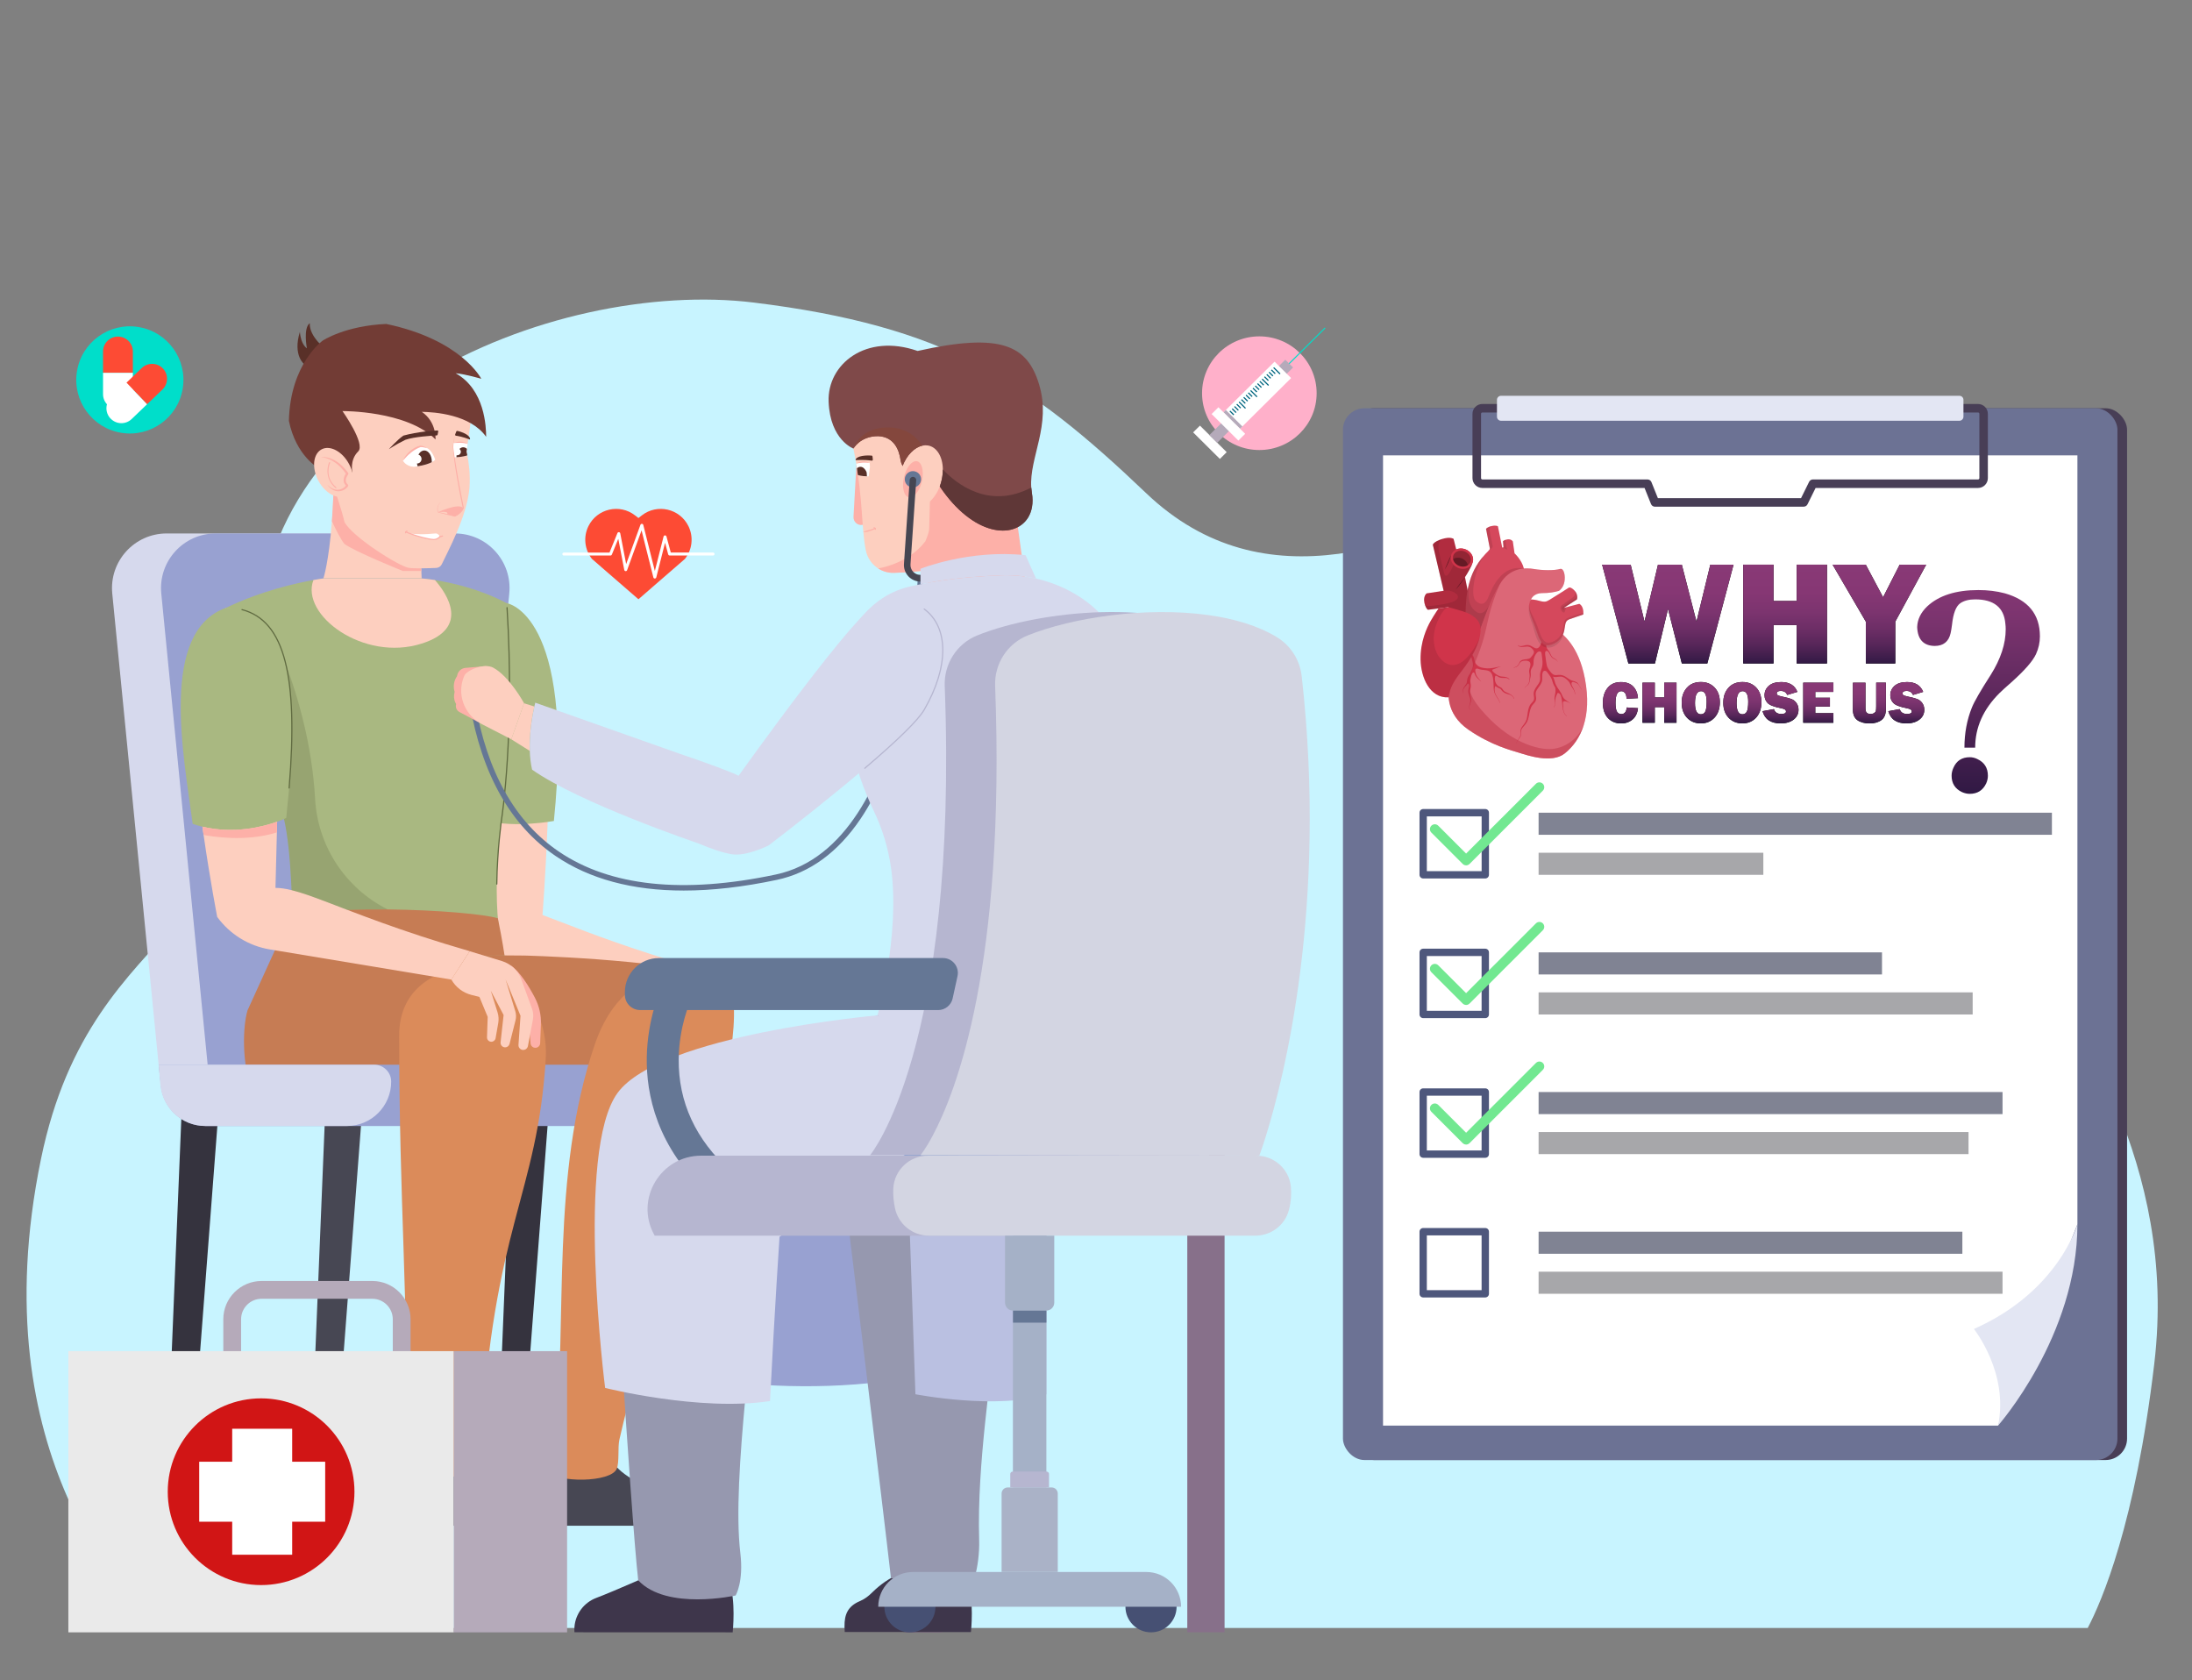 <?xml version="1.0" encoding="UTF-8"?>
<svg id="Layer_1" data-name="Layer 1" xmlns="http://www.w3.org/2000/svg" xmlns:xlink="http://www.w3.org/1999/xlink" viewBox="0 0 668 512">
  <rect x="0" y="0" width="668" height="512" fill="#808080" stroke="none"/>
  <defs>
    <style>
      .cls-1 {
        fill: #473d46;
      }

      .cls-2 {
        fill: #c67c54;
      }

      .cls-3 {
        fill: url(#linear-gradient-2);
      }

      .cls-4 {
        opacity: .05;
      }

      .cls-5 {
        fill: #ffb0ca;
      }

      .cls-6 {
        fill: #464652;
      }

      .cls-7 {
        fill: #fdb0a8;
      }

      .cls-8 {
        fill: url(#linear-gradient-10);
      }

      .cls-9 {
        fill: #00deca;
      }

      .cls-10 {
        opacity: .3;
      }

      .cls-11 {
        fill: #d3d5e2;
      }

      .cls-12 {
        fill: #bac0e1;
      }

      .cls-13, .cls-14, .cls-15 {
        fill: #fff;
      }

      .cls-16 {
        fill: #72e891;
      }

      .cls-17 {
        fill: #a5b1c7;
      }

      .cls-18 {
        fill: #593028;
      }

      .cls-19 {
        fill: #7494ce;
      }

      .cls-20 {
        fill: #aab2c7;
      }

      .cls-21 {
        fill: url(#linear-gradient-4);
      }

      .cls-22 {
        fill: #c8f4ff;
      }

      .cls-23 {
        fill: #483e56;
      }

      .cls-24 {
        fill: #808393;
      }

      .cls-25 {
        fill: url(#linear-gradient-3);
      }

      .cls-26 {
        fill: url(#linear-gradient-5);
      }

      .cls-27, .cls-28 {
        fill: #606b41;
      }

      .cls-28, .cls-14 {
        opacity: .25;
      }

      .cls-29 {
        fill: #3e364b;
      }

      .cls-30 {
        fill: #98a1d1;
      }

      .cls-31 {
        fill: url(#linear-gradient-8);
      }

      .cls-32 {
        fill: #b6b6d0;
      }

      .cls-33 {
        opacity: .15;
      }

      .cls-34 {
        fill: #4e577c;
      }

      .cls-35, .cls-36 {
        fill: #d0344a;
      }

      .cls-37 {
        fill: #723c35;
      }

      .cls-38 {
        fill: #5f3737;
      }

      .cls-39 {
        fill: #9698af;
      }

      .cls-15, .cls-40 {
        opacity: .1;
      }

      .cls-41 {
        fill: #b5aaba;
      }

      .cls-42 {
        fill: url(#linear-gradient-7);
      }

      .cls-43 {
        fill: url(#linear-gradient-9);
      }

      .cls-44 {
        fill: #e3e6f3;
      }

      .cls-45 {
        fill: #a9b881;
      }

      .cls-46 {
        fill: #6c7294;
      }

      .cls-47 {
        fill: url(#linear-gradient-6);
      }

      .cls-48 {
        fill: #fd4b34;
      }

      .cls-49 {
        fill: #465073;
      }

      .cls-50 {
        fill: #a7a7aa;
      }

      .cls-51 {
        fill: #d11515;
      }

      .cls-52 {
        fill: #474753;
      }

      .cls-53 {
        fill: #eaeaea;
      }

      .cls-54 {
        fill: url(#linear-gradient);
      }

      .cls-55 {
        fill: #db8b5a;
      }

      .cls-56 {
        fill: #fdcfbf;
      }

      .cls-36 {
        opacity: .4;
      }

      .cls-57 {
        fill: #87708a;
      }

      .cls-58 {
        fill: #00657f;
      }

      .cls-59 {
        fill: #657795;
      }

      .cls-60 {
        opacity: .5;
      }

      .cls-61 {
        fill: #d6d9ed;
      }

      .cls-62 {
        fill: #84473d;
      }

      .cls-63 {
        fill: #35333e;
      }

      .cls-64 {
        fill: #7f4949;
      }
    </style>
    <linearGradient id="linear-gradient" x1="537.63" y1="202.18" x2="537.63" y2="172.07" gradientUnits="userSpaceOnUse">
      <stop offset="0" stop-color="#311944"/>
      <stop offset=".04" stop-color="#3a1c49"/>
      <stop offset=".19" stop-color="#572659"/>
      <stop offset=".35" stop-color="#6d2e66"/>
      <stop offset=".52" stop-color="#7c346f"/>
      <stop offset=".72" stop-color="#863774"/>
      <stop offset="1" stop-color="#893976"/>
    </linearGradient>
    <linearGradient id="linear-gradient-2" x1="537.44" y1="220.44" x2="537.44" y2="207.84" xlink:href="#linear-gradient"/>
    <linearGradient id="linear-gradient-3" x1="537.44" y1="220.44" x2="537.44" y2="207.84" xlink:href="#linear-gradient"/>
    <linearGradient id="linear-gradient-4" x1="537.44" y1="220.44" x2="537.44" y2="207.84" xlink:href="#linear-gradient"/>
    <linearGradient id="linear-gradient-5" x1="537.44" y1="220.44" x2="537.44" y2="207.84" xlink:href="#linear-gradient"/>
    <linearGradient id="linear-gradient-6" x1="537.44" y1="220.44" x2="537.44" y2="207.84" xlink:href="#linear-gradient"/>
    <linearGradient id="linear-gradient-7" x1="537.44" y1="220.44" x2="537.44" y2="207.84" xlink:href="#linear-gradient"/>
    <linearGradient id="linear-gradient-8" x1="537.44" y1="220.44" x2="537.44" y2="207.84" xlink:href="#linear-gradient"/>
    <linearGradient id="linear-gradient-9" x1="537.44" y1="220.44" x2="537.44" y2="207.84" xlink:href="#linear-gradient"/>
    <linearGradient id="linear-gradient-10" x1="602.93" y1="173.55" x2="602.93" y2="241.33" gradientUnits="userSpaceOnUse">
      <stop offset="0" stop-color="#893976"/>
      <stop offset=".21" stop-color="#7c346f"/>
      <stop offset=".58" stop-color="#5c285c"/>
      <stop offset="1" stop-color="#311944"/>
    </linearGradient>
  </defs>
  <path class="cls-22" d="M636.22,496.11c4.23-8.05,14.51-31.75,20.28-80.5,7.39-62.43-26.29-103.5-34.5-125.68-8.21-22.18,18.07-69-19.71-115-37.79-46-101.04-45.18-136.36-27.11-35.32,18.07-80.5,36.97-116.65,2.46-36.14-34.5-61.42-50.95-119.59-58.08-60.92-7.47-157.8,31.3-150.93,113.42,6.77,81-50.35,70.3-66.27,147.56-18.86,91.54,28.77,135.17,33.94,142.93h589.79Z"/>
  <g>
    <path class="cls-48" d="M209.8,160.34h0c-2.62-5.34-9.49-6.94-14.2-3.29l-1.04.81-1.04-.81c-4.71-3.65-11.57-2.05-14.2,3.29h0c-1.6,3.26-1.18,7.15,1.08,9.99l14.16,12.28,14.16-12.28c2.26-2.84,2.68-6.73,1.08-9.99Z"/>
    <path class="cls-13" d="M199.55,176.3h0c-.21,0-.39-.14-.44-.34l-3.6-14.33-4.4,12.12c-.07.19-.26.31-.46.3-.2-.02-.37-.17-.41-.37l-1.82-9.48-1.96,4.81c-.07.17-.23.28-.42.28h-14.21c-.25,0-.45-.2-.45-.45s.2-.45.45-.45h13.91l2.42-5.94c.08-.19.26-.3.46-.28.2.02.36.17.4.36l1.8,9.37,4.35-11.97c.07-.19.25-.31.45-.3.2.01.37.15.42.34l3.52,14.02,2.66-10.5c.05-.2.23-.34.44-.34h0c.2,0,.38.14.44.33l1.32,4.9h12.88c.25,0,.45.2.45.45s-.2.45-.45.45h-13.23c-.2,0-.38-.14-.44-.33l-.96-3.56-2.67,10.56c-.05.2-.23.34-.44.34Z"/>
  </g>
  <g>
    <circle class="cls-9" cx="39.57" cy="115.77" r="16.33" transform="translate(-81.01 136.47) rotate(-80.87)"/>
    <path class="cls-48" d="M35.94,102.57c-2.51,0-4.54,2.03-4.54,4.54v6.5h9.09v-6.5c0-2.51-2.03-4.54-4.54-4.54Z"/>
    <path class="cls-13" d="M35.94,124.66c-2.51,0-4.54-2.03-4.54-4.54v-6.5h9.09v6.5c0,2.51-2.03,4.54-4.54,4.54Z"/>
    <path class="cls-48" d="M49.64,112.28c-1.74-1.81-4.61-1.87-6.43-.14l-4.69,4.5,6.29,6.56,4.69-4.5c1.81-1.74,1.87-4.61.14-6.42Z"/>
    <path class="cls-13" d="M33.7,127.56c-1.74-1.81-1.68-4.69.14-6.43l4.69-4.5,6.29,6.56-4.69,4.5c-1.81,1.74-4.69,1.68-6.42-.14Z"/>
  </g>
  <g>
    <g>
      <g>
        <rect class="cls-23" x="412.18" y="124.41" width="236.03" height="320.51" rx="6.54" ry="6.54"/>
        <rect class="cls-46" x="409.26" y="124.41" width="236.02" height="320.51" rx="6.54" ry="6.54"/>
        <polygon class="cls-13" points="633.08 138.76 633.08 373.06 608.89 434.43 421.47 434.43 421.47 138.76 633.08 138.76"/>
        <path class="cls-44" d="M633.08,373.06c0,34.06-24.19,61.37-24.19,61.37,3.39-16.02-7.35-29.45-7.35-29.45,25.75-11.35,31.54-31.92,31.54-31.92Z"/>
        <g>
          <path class="cls-23" d="M549.67,154.41h-45.33c-.53,0-1.01-.32-1.21-.82l-1.96-4.89h-49.44c-1.65,0-3-1.35-3-3v-19.6c0-1.65,1.34-2.99,3-2.99h151.07c1.65,0,2.99,1.34,2.99,2.99v19.6c0,1.65-1.34,3-2.99,3h-49.51l-2.46,4.98c-.22.44-.67.72-1.17.72ZM505.22,151.8h43.64l2.46-4.98c.22-.44.67-.72,1.17-.72h50.32c.22,0,.39-.18.39-.4v-19.6c0-.22-.18-.4-.39-.4h-151.07c-.22,0-.4.18-.4.4v19.6c0,.22.18.4.4.4h50.32c.53,0,1.01.33,1.21.82l1.96,4.88Z"/>
          <path class="cls-44" d="M457.44,120.61h139.68c.68,0,1.23.55,1.23,1.23v5.14c0,.68-.55,1.24-1.24,1.24h-139.68c-.68,0-1.24-.55-1.24-1.24v-5.13c0-.68.56-1.24,1.24-1.24Z"/>
        </g>
        <path class="cls-34" d="M452.63,267.7h-18.92c-.61,0-1.12-.5-1.12-1.12v-18.92c0-.62.5-1.12,1.12-1.12h18.92c.62,0,1.12.5,1.12,1.12v18.92c0,.61-.5,1.12-1.12,1.12ZM434.82,265.47h16.7v-16.69h-16.7v16.69Z"/>
        <path class="cls-34" d="M452.63,310.26h-18.92c-.61,0-1.12-.5-1.12-1.12v-18.92c0-.62.5-1.12,1.12-1.12h18.92c.62,0,1.12.5,1.12,1.12v18.92c0,.61-.5,1.12-1.12,1.12ZM434.82,308.03h16.69v-16.69h-16.69v16.69Z"/>
        <path class="cls-34" d="M452.63,352.82h-18.92c-.61,0-1.12-.5-1.12-1.12v-18.92c0-.62.5-1.12,1.12-1.12h18.92c.62,0,1.12.5,1.12,1.12v18.92c0,.61-.5,1.12-1.12,1.12ZM434.82,350.59h16.69v-16.69h-16.69v16.69Z"/>
        <path class="cls-34" d="M452.63,395.38h-18.92c-.61,0-1.12-.5-1.12-1.12v-18.92c0-.62.5-1.12,1.12-1.12h18.92c.62,0,1.12.5,1.12,1.12v18.92c0,.62-.5,1.12-1.12,1.12ZM434.82,393.15h16.69v-16.69h-16.69v16.69Z"/>
        <rect class="cls-24" x="468.88" y="247.66" width="156.43" height="6.73"/>
        <rect class="cls-50" x="468.88" y="259.86" width="68.49" height="6.73"/>
        <rect class="cls-24" x="468.88" y="290.22" width="104.65" height="6.73"/>
        <rect class="cls-50" x="468.88" y="302.41" width="132.28" height="6.74"/>
        <rect class="cls-24" x="468.88" y="332.78" width="141.38" height="6.73"/>
        <rect class="cls-50" x="468.88" y="344.97" width="131.02" height="6.73"/>
        <rect class="cls-24" x="468.88" y="375.34" width="129.14" height="6.73"/>
        <rect class="cls-50" x="468.88" y="387.53" width="141.38" height="6.73"/>
        <path class="cls-16" d="M446.79,263.7c-.4,0-.77-.16-1.05-.44l-9.54-9.54c-.58-.58-.58-1.52,0-2.1.58-.58,1.52-.58,2.1,0l8.49,8.49,21.28-21.27c.58-.58,1.52-.58,2.1,0,.58.58.58,1.52,0,2.1l-22.33,22.33c-.28.27-.66.44-1.05.44Z"/>
        <path class="cls-16" d="M446.79,306.24c-.4,0-.77-.16-1.05-.44l-9.54-9.54c-.58-.58-.58-1.52,0-2.1.58-.58,1.52-.58,2.1,0l8.49,8.49,21.28-21.27c.58-.58,1.52-.58,2.1,0,.58.58.58,1.52,0,2.1l-22.33,22.33c-.28.27-.66.44-1.05.44Z"/>
        <path class="cls-16" d="M446.79,348.78c-.4,0-.77-.16-1.05-.44l-9.54-9.54c-.58-.58-.58-1.52,0-2.1.58-.58,1.52-.58,2.1,0l8.49,8.49,21.28-21.27c.58-.58,1.52-.58,2.1,0,.58.58.58,1.52,0,2.1l-22.33,22.33c-.28.27-.66.44-1.05.44Z"/>
      </g>
      <g>
        <g>
          <g>
            <path d="M528.29,172.07l-7.99,30.11h-7.77l-4.21-16.61-3.98,16.61h-8.1l-8-30.11h8.7l4.21,17.33,4.11-17.33h7.26l4.47,17.36,4.22-17.36h7.07Z"/>
            <path d="M556.77,172.07v30.11h-9.24v-11.71h-7.06v11.71h-9.24v-30.11h9.24v11.07h7.06v-11.07h9.24Z"/>
            <path d="M587,172.07l-9.42,17.36v12.75h-8.98v-12.75l-10.13-17.36h10.11l5.28,9.93,5.06-9.93h8.08Z"/>
          </g>
          <g>
            <path class="cls-54" d="M528.29,172.07l-7.99,30.11h-7.77l-4.21-16.61-3.98,16.61h-8.1l-8-30.11h8.7l4.21,17.33,4.11-17.33h7.26l4.47,17.36,4.22-17.36h7.07Z"/>
            <path class="cls-54" d="M556.77,172.07v30.11h-9.24v-11.71h-7.06v11.71h-9.24v-30.11h9.24v11.07h7.06v-11.07h9.24Z"/>
            <path class="cls-54" d="M587,172.07l-9.42,17.36v12.75h-8.98v-12.75l-10.13-17.36h10.11l5.28,9.93,5.06-9.93h8.08Z"/>
          </g>
        </g>
        <g>
          <g>
            <path d="M495.74,215.59l3.43.21c-.16,1.5-.72,2.65-1.66,3.45-.95.8-2.11,1.2-3.49,1.2-1.66,0-3-.55-4.02-1.65-1.02-1.1-1.53-2.62-1.53-4.55s.48-3.46,1.45-4.64c.97-1.18,2.32-1.76,4.05-1.76,1.62,0,2.86.45,3.73,1.34.87.9,1.36,2.08,1.47,3.56l-3.5.19c0-.82-.16-1.41-.47-1.77s-.68-.55-1.11-.55c-1.18,0-1.77,1.19-1.77,3.56,0,1.33.15,2.24.46,2.71.31.48.74.72,1.29.72.99,0,1.55-.67,1.67-2.02Z"/>
            <path d="M510.91,208.03v12.22h-3.75v-4.76h-2.87v4.76h-3.75v-12.22h3.75v4.5h2.87v-4.5h3.75Z"/>
            <path d="M518.32,220.44c-1.72,0-3.12-.57-4.2-1.71-1.08-1.14-1.63-2.67-1.63-4.58s.52-3.34,1.55-4.53c1.04-1.19,2.47-1.79,4.31-1.79,1.7,0,3.09.56,4.16,1.68,1.07,1.12,1.61,2.62,1.61,4.5s-.54,3.5-1.62,4.67c-1.08,1.17-2.47,1.76-4.18,1.76ZM518.3,217.67c.63,0,1.09-.28,1.37-.83.28-.55.42-1.56.42-3.03,0-2.13-.57-3.19-1.71-3.19-1.23,0-1.84,1.21-1.84,3.64,0,2.28.59,3.41,1.77,3.41Z"/>
            <path d="M530.99,220.44c-1.72,0-3.12-.57-4.2-1.71-1.08-1.14-1.63-2.67-1.63-4.58s.52-3.34,1.55-4.53c1.04-1.19,2.47-1.79,4.31-1.79,1.7,0,3.09.56,4.16,1.68,1.07,1.12,1.61,2.62,1.61,4.5s-.54,3.5-1.62,4.67c-1.08,1.17-2.47,1.76-4.18,1.76ZM530.97,217.67c.63,0,1.09-.28,1.37-.83.28-.55.42-1.56.42-3.03,0-2.13-.57-3.19-1.71-3.19-1.23,0-1.84,1.21-1.84,3.64,0,2.28.59,3.41,1.77,3.41Z"/>
            <path d="M537.12,216.72l3.48-.63c.29.98,1.04,1.48,2.26,1.48.94,0,1.41-.25,1.41-.75,0-.26-.11-.47-.33-.61-.22-.15-.61-.28-1.17-.39-2.14-.41-3.52-.95-4.13-1.61-.61-.66-.91-1.44-.91-2.34,0-1.15.44-2.11,1.31-2.88.87-.76,2.13-1.15,3.78-1.15,2.49,0,4.13,1,4.93,3l-3.11.94c-.32-.82-.98-1.23-1.96-1.23-.82,0-1.23.25-1.23.76,0,.23.09.4.28.53.19.12.54.24,1.08.36,1.46.31,2.5.58,3.12.82.62.24,1.13.65,1.54,1.22.41.58.62,1.26.62,2.04,0,1.24-.5,2.24-1.5,3.01-1,.77-2.32,1.15-3.95,1.15-2.98,0-4.82-1.24-5.52-3.73Z"/>
            <path d="M558.72,217.33v2.92h-9.2v-12.22h9.2v2.82h-5.52v1.77h4.46v2.71h-4.46v2h5.52Z"/>
            <path d="M574.71,208.03v8.1c0,1.53-.46,2.64-1.37,3.31-.91.67-2.1,1.01-3.56,1.01-1.54,0-2.78-.32-3.71-.97s-1.4-1.7-1.4-3.15v-8.29h3.82v7.85c0,.59.12,1.01.37,1.28s.64.4,1.18.4c.45,0,.82-.1,1.11-.29.29-.19.46-.41.52-.66.06-.24.09-.72.09-1.43v-7.16h2.96Z"/>
            <path d="M575.45,216.72l3.48-.63c.29.98,1.04,1.48,2.26,1.48.94,0,1.41-.25,1.41-.75,0-.26-.11-.47-.33-.61-.22-.15-.61-.28-1.17-.39-2.14-.41-3.52-.95-4.13-1.61-.61-.66-.91-1.44-.91-2.34,0-1.15.44-2.11,1.31-2.88.87-.76,2.13-1.15,3.78-1.15,2.49,0,4.13,1,4.93,3l-3.11.94c-.32-.82-.98-1.23-1.96-1.23-.82,0-1.23.25-1.23.76,0,.23.09.4.28.53.19.12.54.24,1.08.36,1.46.31,2.5.58,3.12.82.62.24,1.13.65,1.54,1.22.41.58.62,1.26.62,2.04,0,1.24-.5,2.24-1.5,3.01-1,.77-2.32,1.15-3.95,1.15-2.98,0-4.82-1.24-5.52-3.73Z"/>
          </g>
          <g>
            <path class="cls-3" d="M495.74,215.59l3.43.21c-.16,1.5-.72,2.65-1.66,3.45-.95.8-2.11,1.2-3.49,1.2-1.66,0-3-.55-4.02-1.65-1.02-1.1-1.53-2.62-1.53-4.55s.48-3.46,1.45-4.64c.97-1.18,2.32-1.76,4.05-1.76,1.62,0,2.86.45,3.73,1.34.87.9,1.36,2.08,1.47,3.56l-3.5.19c0-.82-.16-1.41-.47-1.77s-.68-.55-1.11-.55c-1.18,0-1.77,1.19-1.77,3.56,0,1.33.15,2.24.46,2.71.31.48.74.72,1.29.72.99,0,1.55-.67,1.67-2.02Z"/>
            <path class="cls-25" d="M510.91,208.03v12.22h-3.75v-4.76h-2.87v4.76h-3.75v-12.22h3.75v4.5h2.87v-4.5h3.75Z"/>
            <path class="cls-21" d="M518.32,220.44c-1.72,0-3.12-.57-4.2-1.71-1.08-1.14-1.63-2.67-1.63-4.58s.52-3.34,1.55-4.53c1.04-1.19,2.47-1.79,4.31-1.79,1.7,0,3.09.56,4.16,1.68,1.07,1.12,1.61,2.62,1.61,4.5s-.54,3.5-1.62,4.67c-1.08,1.17-2.47,1.76-4.18,1.76ZM518.3,217.67c.63,0,1.09-.28,1.37-.83.28-.55.42-1.56.42-3.03,0-2.13-.57-3.19-1.71-3.19-1.23,0-1.84,1.21-1.84,3.64,0,2.28.59,3.41,1.77,3.41Z"/>
            <path class="cls-26" d="M530.99,220.44c-1.72,0-3.12-.57-4.2-1.71-1.08-1.14-1.63-2.67-1.63-4.58s.52-3.34,1.55-4.53c1.04-1.19,2.47-1.79,4.31-1.79,1.7,0,3.09.56,4.16,1.68,1.07,1.12,1.61,2.62,1.61,4.5s-.54,3.5-1.62,4.67c-1.08,1.17-2.47,1.76-4.18,1.76ZM530.97,217.67c.63,0,1.09-.28,1.37-.83.28-.55.42-1.56.42-3.03,0-2.13-.57-3.19-1.71-3.19-1.23,0-1.84,1.21-1.84,3.64,0,2.28.59,3.41,1.77,3.41Z"/>
            <path class="cls-47" d="M537.12,216.72l3.48-.63c.29.98,1.04,1.48,2.26,1.48.94,0,1.41-.25,1.41-.75,0-.26-.11-.47-.33-.61-.22-.15-.61-.28-1.17-.39-2.14-.41-3.52-.95-4.13-1.61-.61-.66-.91-1.44-.91-2.34,0-1.15.44-2.11,1.31-2.88.87-.76,2.13-1.15,3.78-1.15,2.49,0,4.13,1,4.93,3l-3.11.94c-.32-.82-.98-1.23-1.96-1.23-.82,0-1.23.25-1.23.76,0,.23.09.4.28.53.19.12.54.24,1.08.36,1.46.31,2.5.58,3.12.82.62.24,1.13.65,1.54,1.22.41.58.62,1.26.62,2.04,0,1.24-.5,2.24-1.5,3.01-1,.77-2.32,1.15-3.95,1.15-2.98,0-4.82-1.24-5.52-3.73Z"/>
            <path class="cls-42" d="M558.72,217.33v2.92h-9.2v-12.22h9.2v2.82h-5.52v1.77h4.46v2.71h-4.46v2h5.52Z"/>
            <path class="cls-31" d="M574.71,208.03v8.1c0,1.53-.46,2.64-1.37,3.31-.91.67-2.1,1.01-3.56,1.01-1.54,0-2.78-.32-3.71-.97s-1.4-1.7-1.4-3.15v-8.29h3.82v7.85c0,.59.12,1.01.37,1.28s.64.4,1.18.4c.45,0,.82-.1,1.11-.29.29-.19.46-.41.52-.66.06-.24.09-.72.09-1.43v-7.16h2.96Z"/>
            <path class="cls-43" d="M575.45,216.72l3.48-.63c.29.98,1.04,1.48,2.26,1.48.94,0,1.41-.25,1.41-.75,0-.26-.11-.47-.33-.61-.22-.15-.61-.28-1.17-.39-2.14-.41-3.52-.95-4.13-1.61-.61-.66-.91-1.44-.91-2.34,0-1.15.44-2.11,1.31-2.88.87-.76,2.13-1.15,3.78-1.15,2.49,0,4.13,1,4.93,3l-3.11.94c-.32-.82-.98-1.23-1.96-1.23-.82,0-1.23.25-1.23.76,0,.23.09.4.28.53.19.12.54.24,1.08.36,1.46.31,2.5.58,3.12.82.62.24,1.13.65,1.54,1.22.41.58.62,1.26.62,2.04,0,1.24-.5,2.24-1.5,3.01-1,.77-2.32,1.15-3.95,1.15-2.98,0-4.82-1.24-5.52-3.73Z"/>
          </g>
        </g>
        <path class="cls-8" d="M598.65,227.85c0-4.41.76-8.49,2.28-12.25.72-1.81,2.64-5.13,5.75-9.97,3.04-4.84,4.55-9.47,4.55-13.88,0-.58-.04-1.16-.11-1.73-.43-4.91-3.51-7.37-9.21-7.37-1.88,0-3.4.4-4.55,1.19-1.3.94-2.13,3.11-2.49,6.5-.15,1.16-.29,2.02-.43,2.6-.58,2.6-2.21,3.9-4.88,3.9-3.4-.07-5.17-1.99-5.31-5.75.07-2.31,1.08-4.41,3.04-6.29,3.54-3.32,8.74-4.99,15.61-4.99,2.89,0,5.56.33,8.02.98,7.15,2.02,10.73,6.4,10.73,13.12,0,1.88-.4,3.69-1.19,5.42-1.01,2.17-3.51,5.02-7.48,8.56-1.66,1.45-2.89,2.57-3.69,3.36-4.92,4.92-7.37,10.44-7.37,16.59h-3.25ZM605.26,238.77c-1.01,2.1-2.67,3.14-4.99,3.14-.8,0-1.59-.18-2.39-.54-2.1-1.01-3.14-2.67-3.14-4.99,0-.79.18-1.59.54-2.38.94-2.17,2.6-3.25,4.99-3.25.79,0,1.55.18,2.28.54,2.17,1.01,3.25,2.71,3.25,5.1,0,.8-.18,1.59-.54,2.39Z"/>
        <g id="Heart">
          <g>
            <path class="cls-35" d="M448.86,169.94c-.36-1.67-2.07-2.9-3.9-2.79-.42.03-.82.13-1.18.29l-.81-3.22s-.97-.76-3.54.05c-2.57.81-2.78,1.73-2.78,1.73l3.3,14.03-5.2.8c-1.6,1.43-.29,4.72.43,4.99l6.19-.81,1.16,4.45,6.3-1.77-2.39-11.81c.68-.97,2.28-3.81,2.24-4.23.24-.53.3-1.12.18-1.72Z"/>
            <path class="cls-33" d="M448.86,169.94c-.36-1.67-2.07-2.9-3.9-2.79-.42.03-.82.13-1.18.29l-.81-3.22s-.97-.76-3.54.05c-2.57.81-2.78,1.73-2.78,1.73l3.3,14.03-5.2.8c-1.6,1.43-.29,4.72.43,4.99l6.19-.81,1.16,4.45,6.3-1.77-2.39-11.81c.68-.97,2.28-3.81,2.24-4.23.24-.53.3-1.12.18-1.72Z"/>
            <path class="cls-40" d="M448.63,171.84c-.12.32-.56,1.02-2.11,1.4-2.08.51-3.59-1.18-3.59-1.18,0,0-.14.66-1.02,2.17-.88,1.51-1.42,1.38-1.65.91-.23-.47-.52-1.92-1.38-5.39-.86-3.47-.72-4.54.71-5.52-.06.02-.11.03-.17.05-2.57.81-2.78,1.73-2.78,1.73l3.3,14.03c.57-.03,1.12-.08,1.69-.02.58.07,1.14.26,1.63.56.5.3,1.02.7,1.04,1.29.04,1.3-2.62,2.01-5.37,2.4-2.75.4-4.11.64-4.69.06.25.78.64,1.38.93,1.49l6.19-.81,1.16,4.45,6.3-1.77-2.39-11.81c.57-.81,1.79-2.94,2.14-3.85l.05-.19Z"/>
            <path class="cls-35" d="M446.07,173.33c-1.83.11-3.55-1.11-3.9-2.79-.17-.8,0-1.59.48-2.23.52-.68,1.36-1.11,2.31-1.17,1.83-.11,3.55,1.11,3.9,2.79.17.8,0,1.59-.48,2.23-.52.69-1.36,1.11-2.31,1.17Z"/>
            <path class="cls-35" d="M448.19,170.08c.28,1.33-.69,2.49-2.17,2.58-1.48.09-2.91-.92-3.2-2.25-.28-1.33.69-2.49,2.17-2.58,1.48-.09,2.91.92,3.2,2.25Z"/>
            <path class="cls-10" d="M448.19,170.08c.28,1.33-.69,2.49-2.17,2.58-1.48.09-2.91-.92-3.2-2.25-.28-1.33.69-2.49,2.17-2.58,1.48-.09,2.91.92,3.2,2.25Z"/>
            <path class="cls-10" d="M447.32,172.23s0-.02,0-.03c-.28-1.33-1.72-2.34-3.2-2.25-.5.03-.94.19-1.3.43,0,.01,0,.02,0,.03.28,1.33,1.72,2.34,3.2,2.25.5-.03.94-.19,1.3-.43Z"/>
            <path class="cls-35" d="M440.28,173.61c.45-.7.81-1.44,1.14-2.19.32-.76.62-1.53.82-2.33-.38.73-.72,1.48-1.04,2.23-.32.76-.64,1.51-.92,2.29ZM444.94,177.76c-.48.64-.95,1.29-1.38,1.97.58-.56,1.09-1.18,1.57-1.82.48-.64.93-1.31,1.3-2.02-.53.6-1.02,1.24-1.5,1.88Z"/>
            <path class="cls-60" d="M440.28,173.61c.45-.7.81-1.44,1.14-2.19.32-.76.62-1.53.82-2.33-.38.73-.72,1.48-1.04,2.23-.32.76-.64,1.51-.92,2.29ZM444.94,177.76c-.48.64-.95,1.29-1.38,1.97.58-.56,1.09-1.18,1.57-1.82.48-.64.93-1.31,1.3-2.02-.53.6-1.02,1.24-1.5,1.88Z"/>
            <g class="cls-40">
              <path d="M448.63,171.84c.04-.11.05-.18.05-.18l-.05.18Z"/>
            </g>
          </g>
          <g>
            <path class="cls-35" d="M447.37,179.27c.55-2.91,1.79-6.2,4.09-9.06,1.87-2.31,2.65-2.55,2.55-3.14-.1-.58-1.15-5.91-1.15-5.91,0,0,.39-.58,1.78-.87,1.39-.29,1.84.1,1.84.1l1.28,6.33c.01.07.06.13.12.15h0c.15.06.31-.05.29-.21l-.14-1.7s.22-.42,1.37-.59c1.15-.17,1.62.61,1.62.61l.53,3.65s2.16,1.9,2.84,4.61l1.11,18.42-18.52,1.12s-.91-6.7.37-13.52Z"/>
            <path class="cls-15" d="M447.37,179.27c.55-2.91,1.79-6.2,4.09-9.06,1.87-2.31,2.65-2.55,2.55-3.14-.1-.58-1.15-5.91-1.15-5.91,0,0,.39-.58,1.78-.87,1.39-.29,1.84.1,1.84.1l1.28,6.33c.01.07.06.13.12.15h0c.15.06.31-.05.29-.21l-.14-1.7s.22-.42,1.37-.59c1.15-.17,1.62.61,1.62.61l.53,3.65s2.16,1.9,2.84,4.61l1.11,18.42-18.52,1.12s-.91-6.7.37-13.52Z"/>
            <path class="cls-40" d="M453.59,181.9c-1.2,3.03-2.93,2.15-3.91,1.15-1.78-1.82.02-9.94,2.24-13.15v-.25c-.15.17-.3.36-.47.56-2.3,2.85-3.55,6.15-4.09,9.06-1.28,6.82-.37,13.52-.37,13.52l18.52-1.12-1.11-18.42c-6.61-1.31-9.6,5.62-10.81,8.65Z"/>
            <path class="cls-40" d="M454.16,183.79s-1.74,4.41-4.27,2.66c-2.53-1.75-2.64-4.93-2.25-8.42-.1.42-.2.83-.27,1.24-1.28,6.82-.37,13.52-.37,13.52l7.68-.46-.52-8.53Z"/>
            <path class="cls-40" d="M454.64,160.29c-1.39.29-1.78.87-1.78.87,0,0,1.05,5.33,1.15,5.91.05.28-.11.49-.5.88.91-.89,1.49-.98,1.36-1.68-.15-.75-.43-2.03-.72-3.46-.29-1.42-.39-2.26.5-2.53Z"/>
            <path class="cls-40" d="M458.33,167.07c.41.15.65.26.92.37.27.11-.25-.5-.32-1.33-.04-.49-.08-1.15-.12-1.62-.64.19-.78.46-.78.46l.14,1.7c.01.16-.15.28-.29.21-.06-.03-.11-.08-.12-.15.06.29.16.2.57.35Z"/>
          </g>
          <g>
            <path class="cls-35" d="M475.52,173.35c-1.83.58-5.64.46-8.02.05-2.38-.41-7.37-.66-10.44,4.65-3.07,5.3-4.28,9.25-5.77,13.22-1.49,3.96-6.64,10.24-8.66,14.71-2.01,4.47-2.14,11.54,4.86,16.37,7,4.83,13.18,6.33,15.58,7.08,2.4.75,9.81,3.28,13.71.21,3.9-3.07,8.15-9.28,6.56-20.73-1.59-11.46-6.61-15.05-8.05-16.44-2.79-2.69-9-4.67-9.17-7.42-.17-2.76,1.54-4.31,3.75-4.31,2.21,0,3.78-.26,5.21-.69.68-.45,1.36-1.3,1.66-2.72.37-1.8-.13-4.17-1.22-3.97Z"/>
            <path class="cls-14" d="M475.52,173.35c-1.83.58-5.64.46-8.02.05-2.38-.41-7.37-.66-10.44,4.65-3.07,5.3-4.28,9.25-5.77,13.22-1.49,3.96-6.64,10.24-8.66,14.71-2.01,4.47-2.14,11.54,4.86,16.37,7,4.83,13.18,6.33,15.58,7.08,2.4.75,9.81,3.28,13.71.21,3.9-3.07,8.15-9.28,6.56-20.73-1.59-11.46-6.61-15.05-8.05-16.44-2.79-2.69-9-4.67-9.17-7.42-.17-2.76,1.54-4.31,3.75-4.31,2.21,0,3.78-.26,5.21-.69.68-.45,1.36-1.3,1.66-2.72.37-1.8-.13-4.17-1.22-3.97Z"/>
            <path class="cls-35" d="M482.02,210.07c-.48-.51-.69-1.21-1.12-1.77-.51-.65-1.27-.68-1.99-.96-.67-.26-1.22-.77-1.83-1.14-.67-.41-1.35-.59-2.14-.53-.46.03-1,.15-1.43-.05-.42-.19-.79-.59-1.07-.95-.44-.57-.95-1.27-1.08-1.98-.16-.88-.3-1.77-.4-2.67-.05-.4-.31-1.64.34-1.67.54-.02.83.73,1.03,1.11.25.47.51.92.98,1.19.48.28,1.17.41,1.31,1.04,0,.03.03,0,.03-.02-.08-.48-.49-.75-.89-.96-.26-.14-.53-.28-.73-.5-.19-.21-.32-.46-.43-.71-.21-.45-.4-.89-.73-1.27-.34-.4-.78-1.13-.66-1.68.14-.65.32-1.2.23-1.89-.06-.43-.82-.43-1.05-.18-.42.45-.54,1.1-.77,1.67-.38.95-.93,1.8-2.02,1.26-.51-.25-.96-.61-1.51-.77-.53-.15-1.06-.07-1.58.07-.65.18-1.41.35-1.99-.11-.02-.01-.03.04-.02.05.95,1.1,2.59-.03,3.73.54.44.22.86.62,1.11,1.06.41.74-.28,1.36-.69,1.93-.19.27-.45.46-.77.56-.59.19-1.23.13-1.83.31-.26.08-.52.21-.72.4-.22.21-.31.46-.43.73-.29.67-.88,1.13-1.61,1.21-.03,0-.03.08,0,.07.62-.03,1.19-.33,1.53-.86.18-.28.31-.61.56-.84.25-.24.61-.33.95-.39.54-.09,1.14-.09,1.63.2.54.32.48,1.1.33,1.61-.11.39-.27.77-.3,1.17-.04.55.18,1.07.16,1.61-.02.43-.09.85-.1,1.29-.02.55-.18,1.13-.59,1.52-.3.28-.81.47-.83.94,0,.03.02.03.03,0,.04-.49.71-.67,1-1,.46-.52.5-1.1.61-1.73.08-.5.29-.99.23-1.49-.05-.52-.07-1.07.12-1.56.17-.43.48-.79.62-1.23.15-.49.07-1,.12-1.5.04-.38.17-.83.32-1.19.24-.56.87-1.65,1.63-1.5.46.09.49.67.53,1.04.08.68.18,1.35.23,2.04.06,1-.11,1.77-.46,2.69-.23.6-.33,1.2-.29,1.84.05.62.08,1.17-.19,1.75-.2.43-.49.82-.77,1.21-.61.84-1.1,1.64-.96,2.72.08.62.26,1.23-.11,1.79-.29.44-.72.77-1,1.22-.55.89-.66,1.95-.81,2.97-.07.49-.12.97-.27,1.45-.17.56-.45,1.03-.8,1.49-.34.45-.73.9-.93,1.43-.1.26-.14.53-.14.81.01.36.11.73.02,1.09-.22.96-1.37,1.63-1.18,2.69,0,.03.03,0,.02-.02-.14-.97.92-1.59,1.23-2.42.21-.57-.03-1.16.13-1.73.14-.52.52-.94.87-1.34.35-.39.68-.79.92-1.26.22-.43.35-.9.47-1.36.25-1.03.35-2.16.81-3.13.24-.51.61-.87.97-1.29.38-.44.56-.91.52-1.49-.04-.59-.23-1.16-.08-1.75.11-.45.38-.86.64-1.23.57-.81,1.22-1.57,1.31-2.59.05-.61-.29-2.76.83-2.72.43.02.66.4.88.71.3.42.64.82.9,1.27.34.57.48,1.21.68,1.83.16.47.39.89.65,1.28,0,.03.02.06.02.08.07.31.1.64.09.96-.01.58-.17,1.16-.27,1.73-.09.53.01,1.05.04,1.58.03.61,0,1.2-.27,1.76,0,.01,0,.05.02.03.28-.42.33-.93.35-1.42.02-.56.04-1.11.18-1.66.08-.32.25-.6.37-.91.11-.3.08-.51.46-.45.17.03.31.13.42.26.3.32.43.83.52,1.25.2.86.22,1.74.3,2.61.11,1.09.4,2.3,1.34,2.97.02.01.03-.04.01-.06-.95-.74-1.17-1.99-1.18-3.13,0-.49-.25-1.44.42-1.44.36,0,.76.18,1.09.31.14.06.27.12.39.2.14.09.33.19.42.33,0,0,.02-.01,0-.02-.12-.09-.22-.22-.34-.32-.08-.07-.17-.13-.26-.19-.26-.18-.51-.37-.77-.55-.26-.19-.52-.37-.72-.63-.2-.26-.32-.56-.48-.85-.08-.22-.17-.44-.29-.65-.37-.68-.87-1.29-1.28-1.95,0-.03-.01-.05-.02-.08-.05-.15-.11-.23-.2-.3-.11-.21-.21-.42-.29-.65-.22-.62-.33-1.28-.63-1.88-.04-.08-.08-.15-.12-.23.15.05.31.09.47.11.85.1,1.71-.31,2.54-.01.71.26,1.28.8,1.78,1.35.41.44.54,1,.84,1.51.22.37.49.7.69,1.07.23.43.35.85.36,1.34,0,.05.05.07.06.01.05-.4-.05-.8-.2-1.17-.16-.39-.37-.78-.57-1.15-.19-.35-.44-.83-.25-1.24.21-.45,1.03-.03,1.35.09.56.21.78.57,1.05,1.07.18.33.36.66.63.93.03.03.04-.04.02-.06Z"/>
            <path class="cls-35" d="M460.13,211.49c-.63-.38-1.46-.53-1.96-1.1-.24-.27-.37-.6-.67-.82-.31-.22-.67-.31-.97-.54-.29-.23-.53-.54-.69-.88-.27-.58-.4-1.37-.22-1.99.02-.08.06-.17.12-.22.21-.17.9.37,1.12.46.49.19.99.2,1.51.2.34,0,.71-.02,1.03.11.22.09.38.23.55.39.04.04.06-.06.05-.08-.21-.41-.73-.61-1.15-.71-.58-.15-1.2-.07-1.77-.25-.78-.25-1.6-.86-2.15-1.45-.09-.1-.17-.22-.17-.35,0-.24.26-.3.44-.35.25-.07.48-.16.71-.27.45-.21.94-.43,1.45-.37.01,0,.02-.03,0-.03-.51-.1-.96,0-1.45.12-1.22.28-2.38.43-3.63.22-.51-.08-1.02-.19-1.48-.42-.46-.23-.8-.55-1.09-.97-.31-.44-.34-1.05-.49-1.56-.08-.28-.19-.56-.34-.81-.19-.33-.41-.55-.8-.6-.05,0-.1.03-.12.08-.08.34.16.5.31.77.13.24.21.5.27.76.17.65.39,1.43.33,2.11-.03.38-.17.73-.32,1.08-.11.28-.22.53-.36.8-.1.19-.19.39-.28.59-.15.11-.24.29-.33.46-.13.23-.24.46-.32.71-.09.25-.15.49-.18.75-.05.42-.07.79-.32,1.15-.29.42-.62.79-.82,1.27-.19.48-.25.97-.18,1.47,0,.05.05.03.05,0-.02-.56.09-1.13.39-1.6.16-.25.38-.45.59-.67.09-.1.21-.2.28-.31.12-.19.18-.54.47-.23.16.17.14.48.13.69-.03.47-.19.92-.22,1.39-.07,1.04.6,1.94.62,2.95.01.95-.79,2.1-.07,2.96.03.04.05-.05.03-.08-.69-.87.23-1.9.28-2.82.05-1.02-.49-1.97-.34-2.99.07-.47.24-.93.26-1.41.02-.52-.14-1.02-.16-1.54-.02-.39.41-3.05,1.14-2.58.2.13.22.47.31.67.37.84,1.15,1.39,1.79,2.01.02.02.03-.02.02-.03-.3-.35-.59-.72-.89-1.07-.28-.33-.53-.68-.64-1.09-.1-.37-.35-1.14-.14-1.51.07-.12.18-.2.32-.22.09-.02.17,0,.26,0,.19.02.34.13.52.18.23.07.47.12.71.16.98.16,2.29.06,2.94.96.63.87.64,2.07.72,3.08.06.75.02,1.52.13,2.26.1.72.41,1.33.79,1.93.4.62.84,1.22,1.04,1.93.02.05.06,0,.05-.04-.2-.82-.73-1.5-1.15-2.22-.48-.81-.64-1.61-.45-2.54.02-.1.05-.2.1-.29.01-.02.02-.04.04-.04.02-.01.05,0,.07,0,.14.05.28.13.39.23.13.12.36.2.52.29.18.1.38.15.55.26.19.12.3.33.43.51.43.6,1.1.89,1.79,1.1.39.12.79.2,1.13.43.36.24.65.56.75.99.02.08.09.03.08-.04-.15-.69-.71-1.05-1.27-1.39Z"/>
            <path class="cls-36" d="M457.06,178.05c-3.07,5.3-4.28,9.25-5.77,13.22-1.49,3.96-6.64,10.24-8.66,14.71-2.01,4.47-2.14,11.54,4.86,16.37,7,4.83,13.18,6.33,15.58,7.08,2.4.75,9.81,3.28,13.71.21,2.3-1.81,4.72-4.72,6-9.15-1.45,4.43-5.65,7.36-9.73,7.74-4.24.39-13.32-1.87-22.03-12.38-6.61-7.98-1.72-10.77,1.27-21.89,1.17-4.36,1.51-8.44,4.76-15.91Z"/>
            <path class="cls-4" d="M457.06,178.05c-3.07,5.3-4.28,9.25-5.77,13.22-1.49,3.96-6.64,10.24-8.66,14.71-2.01,4.47-2.14,11.54,4.86,16.37,7,4.83,13.18,6.33,15.58,7.08,2.4.75,9.81,3.28,13.71.21,2.3-1.81,4.72-4.72,6-9.15-1.45,4.43-5.65,7.36-9.73,7.74-4.24.39-13.32-1.87-22.03-12.38-6.61-7.98-1.72-10.77,1.27-21.89,1.17-4.36,1.51-8.44,4.76-15.91Z"/>
            <path class="cls-40" d="M476.33,193.41c-.43-.4-.78-.71-1.03-.95-2.79-2.69-9-4.67-9.17-7.42-.02-.36,0-.7.03-1.03h-.06c-.48,1.84-.17,3.52.74,5.84.9,2.32,1.25,6.5,3.97,7.36,2.68.84,5.28-1.8,5.53-3.8Z"/>
          </g>
          <g>
            <path class="cls-35" d="M451.19,191.46c-.15-2.56-2.41-4.24-5.32-5.14-2.9-.91-4.51-1.3-4.51-1.3l-2.96.39s-1.13,1.6-2.36,3.72c-1.24,2.13-3.23,6.47-3.13,11.88.1,5.41,2.76,11.8,8.55,11.5.34-2.93,1.64-5.06,4.12-8.23,2.49-3.17,5.85-8.57,5.6-12.82Z"/>
            <path class="cls-40" d="M446.77,200.68c-2.19,2.22-5,2.86-7.47.39-2.47-2.47-3.18-7.02-1.34-11.47,1.78-4.29,3.3-4.58,3.4-4.59l-2.95.39s-1.13,1.6-2.36,3.72c-1.24,2.13-3.23,6.47-3.13,11.88.1,5.41,2.76,11.8,8.55,11.5.34-2.93,1.64-5.06,4.12-8.23,2-2.56,4.58-6.56,5.37-10.24-.55,1.89-2.36,4.79-4.19,6.65Z"/>
          </g>
          <g>
            <path class="cls-35" d="M466.56,182.65s-1.03,1.11-.4,3.71c.5,2.05,1.59,4.27,2.23,6.32,1.11,3.5,2.26,4.51,4.43,3.75,2.17-.76,3.46-2.29,3.86-4.2.45-2.2.18-3.04,1.77-3.58,1.64-.56,4.03-1.38,4.03-1.38,0,0,.36-2.36-1.19-3.26l-4.71,1.23,3.97-2.56s.49-1.41-.67-2.65c-1.16-1.24-1.74-.98-1.74-.98,0,0-5.13,3.29-5.96,3.75s-1.24.82-3.1.28c-1.26-.37-2.52-.42-2.52-.42Z"/>
            <path class="cls-15" d="M466.56,182.65s-1.03,1.11-.4,3.71c.5,2.05,1.59,4.27,2.23,6.32,1.11,3.5,2.26,4.51,4.43,3.75,2.17-.76,3.46-2.29,3.86-4.2.45-2.2.18-3.04,1.77-3.58,1.64-.56,4.03-1.38,4.03-1.38,0,0,.36-2.36-1.19-3.26l-4.71,1.23,3.97-2.56s.49-1.41-.67-2.65c-1.16-1.24-1.74-.98-1.74-.98,0,0-5.13,3.29-5.96,3.75s-1.24.82-3.1.28c-1.26-.37-2.52-.42-2.52-.42Z"/>
            <path class="cls-40" d="M476.68,192.23c.45-2.2.18-3.04,1.77-3.58,1.64-.56,4.03-1.38,4.03-1.38,0,0,.03-.21.04-.52-1.51.4-4.07,1.21-5,1.67-1.1.55-.85,1.98-1.38,3.97-.53,1.99-2.55,3.33-4.13,3.49-1.58.15-2.54-2.12-2.97-3.54-.43-1.42-1.36-3.67-2.09-4.96-.67-1.17-1.07-2.76-.85-3.74-.16.6-.23,1.5.07,2.72.5,2.05,1.59,4.27,2.23,6.32,1.11,3.5,2.26,4.51,4.43,3.75,2.17-.76,3.46-2.29,3.86-4.2Z"/>
            <path class="cls-40" d="M477.46,185l-.89.23,3.97-2.56s.49-1.41-.67-2.65c-.03-.03-.06-.06-.09-.09.48.68.41,1.49-.79,2.36-1.15.84-1.97,1.38-3.07,2.15-.95.67.06,2.21.64,2.23.58.01.36-1.52.89-1.66Z"/>
            <path class="cls-40" d="M480.54,182.67s.23-.67,0-1.49c.09.6-.17,1.01-.51,1.23-.34.22-3.12,2.01-3.75,2.43-.64.42.07,1.22.27,1.13.2-.09-.08-.53.02-.74l3.97-2.56Z"/>
          </g>
        </g>
      </g>
    </g>
    <g>
      <g>
        <g>
          <polygon class="cls-52" points="194.56 464.94 201.31 464.94 211.03 337.9 199.77 337.9 194.56 464.94"/>
          <polygon class="cls-52" points="93.93 464.94 100.69 464.94 110.41 337.9 99.14 337.9 93.93 464.94"/>
          <polygon class="cls-63" points="150.79 464.94 157.54 464.94 167.27 337.9 156 337.9 150.79 464.94"/>
          <polygon class="cls-63" points="50.16 464.94 56.92 464.94 66.64 337.9 55.38 337.9 50.16 464.94"/>
          <path class="cls-56" d="M134.08,284.16s8.83-8.82,17.76-8.82,22.73,8.74,59.2,19.3l-5.58,8.64-55.34-9.19c-6.44-1.07-12.2-4.64-16.03-9.92h0Z"/>
          <path class="cls-61" d="M48.34,324.43h77.8l14.13-143.57c.97-9.81-6.73-18.3-16.59-18.3H50.8c-9.85,0-17.55,8.5-16.59,18.3l14.13,143.57Z"/>
          <path class="cls-30" d="M63.27,324.43h77.8l14.13-143.57c.97-9.81-6.74-18.3-16.59-18.3h-72.87c-9.85,0-17.55,8.5-16.59,18.3l14.13,143.57Z"/>
          <path class="cls-2" d="M159.42,291.18s39.66.86,62.65,6.76l-20.58,37.23s-45.57,8.15-81.14,1.88l-5.35-21.07-1.99-25.15,46.42.36Z"/>
          <path class="cls-56" d="M154.43,183.8s10.21,4.78,11.66,18.71c3.06,29.36-.81,76.88-.81,76.88h-16.91s-9.02-35.9-8.02-72.34c.55-20.06,14.08-23.25,14.08-23.25Z"/>
          <path class="cls-45" d="M154.43,183.8s20.79,3.1,14.36,66.38c0,0-12.07,2.22-20.41-.12-6.5-14.03,6.04-66.26,6.04-66.26Z"/>
          <path class="cls-56" d="M128.51,176.27h-29.95s1.65-4.96,2.59-17.43c.27-3.55.48-7.72.58-12.56.11-5.35.08-11.51-.15-18.58h20.58c3.29,13.45,4.9,27.68,5.67,37.23.32,3.95.49,7.1.58,9.07.07,1.46.09,2.27.09,2.27Z"/>
          <path class="cls-45" d="M153.77,291.2l-64.53.79s.02-1.81,0-4.73c-.04-8.92-.41-28.17-2.7-37.74-1.91-8.01-8.37-31.46-12.89-47.72-2.65-9.56-4.64-16.63-4.64-16.63,10.64-5.13,21.41-7.5,26.51-8.4,1.93-.35,3.04-.48,3.04-.48h29.95s1.52.1,4.04.49c4.89.76,13.5,2.62,21.88,7.03,2.58,39.71-1.57,65.72-1.57,65.72,0,0-3.88,26.61.9,41.68Z"/>
          <path class="cls-27" d="M151.39,269.59c-.1,0-.18-.08-.18-.18.13-10.56,1.46-19.83,1.48-19.92.04-.26,4.02-25.84,1.65-64.32,0-.1.07-.18.17-.18.1,0,.18.07.19.16,2.37,38.52-1.61,64.14-1.65,64.39-.01.09-1.35,9.34-1.48,19.88,0,.1-.08.17-.18.17Z"/>
          <path class="cls-2" d="M153.76,291.2l-65.36.53-.92-12.88c5.47-.86,11.8-1.36,18.35-1.58,4.07-.14,8.21-.18,12.27-.14,15.57.16,29.85,1.5,33.62,2.71,1.47,7.22,2.04,11.36,2.04,11.36Z"/>
          <path class="cls-2" d="M124.28,338.32h-35.3c-5.82,0-11.02-3.64-13-9.11-1.95-5.38-2.15-15.8-.56-21.29l8.48-18.61s38.24-4.85,65.94,5.67c-6.14,19.7-25.56,43.35-25.56,43.35Z"/>
          <path class="cls-30" d="M48.34,324.44l.7,6.49c.75,6.93,6.61,12.2,13.59,12.2h153.43c3.73,0,7.11-1.51,9.55-3.95,2.45-2.45,3.97-5.85,3.95-9.59,0-2.85-2.33-5.14-5.18-5.14H48.34Z"/>
          <g>
            <path class="cls-52" d="M146.3,446.09c.73,2.83,4.56,6.48,7.5,8.95,2.14,1.78,3.08,4.62,2.43,7.33l-.62,2.58h-33.23c-1.07-5-.98-10.17.28-15.12l.95-3.73h22.69Z"/>
            <path class="cls-55" d="M158.3,300.26c.11.11.22.23.33.35,5.45,6.01,8.18,14,7.68,22.09-2.55,41.69-16.06,51.02-19.72,117.64-.1,1.87.95,3.3.08,6.74-.87,3.43-21.75,4.48-23.72,1.62-1.97-2.87.77-6.66.8-8.64.73-45.06-2.1-72.48-2.1-124.53,0-14.01,10.46-19.1,18.94-20.93,6.49-1.4,13.22.78,17.72,5.66Z"/>
          </g>
          <path class="cls-61" d="M48.34,324.44l.53,6.13c.61,7.1,6.55,12.56,13.68,12.56h43.16c3.72,0,7.1-1.51,9.54-3.95,2.45-2.45,3.97-5.85,3.96-9.59,0-2.85-2.34-5.14-5.18-5.14H48.34Z"/>
          <g>
            <path class="cls-52" d="M187.18,446.09c2.89,4.3,12.27,8.32,17.95,10.45,2.61.98,4.17,3.65,3.76,6.4l-.3,2h-45.09l-.15-1.69c-.48-5.35.72-10.72,3.42-15.36l1.05-1.8h19.37Z"/>
            <path class="cls-55" d="M222.07,297.94l.29.72c7.85,25.47-21.23,85.49-33.6,140.03-.56,2.48.04,6.92-.82,8.92-1.81,4.21-18.03,4.32-21.42.73-3.39-3.58,2.22-7.92,2.56-10.88,4.01-34.37-1.53-79.16,12.2-119.23,10.95-31.95,40.8-20.29,40.8-20.29Z"/>
          </g>
          <path class="cls-56" d="M84.56,245.16c-.06,2.91-.12,5.77-.18,8.5-.31,13.14-.62,23.46-.62,23.46l-17.57,2.28s-2.08-10.62-4.15-24.96c-.47-3.27-.94-6.72-1.38-10.3-1.84-14.9-3.23-31.74-2.37-44.59.56-8.18,10.73-14.39,10.73-14.39,0,0,14.75,2.03,15.65,17.24.45,7.56.23,26.06-.11,42.76Z"/>
          <path class="cls-56" d="M143.14,289.87l-5.59,8.64-55.34-9.19c-6.44-1.07-12.2-4.64-16.03-9.92,0,0,8.83-8.83,17.76-8.83,1.48,0,3.1.24,4.93.69,5.97,1.46,14.23,5.15,27.59,9.96,7.25,2.61,15.99,5.55,26.69,8.64Z"/>
          <path class="cls-7" d="M155.63,294.19c2.86,1.94,5.59,6.44,7.36,9.81,1.33,2.53,1.97,5.37,1.85,8.23l-.23,5.67c-.03.79-.68,1.4-1.46,1.4s-1.4-.58-1.46-1.35l-.91-11.21-5.14-12.56Z"/>
          <path class="cls-56" d="M143.14,289.87l9.8,2.99c2.76.84,4.96,2.93,5.95,5.64l3.24,8.89c.38,1.05.47,2.18.27,3.28l-1.52,8.1c-.14.72-.79,1.23-1.53,1.18-.8-.05-1.41-.75-1.35-1.55l.62-8.85-4.55-11.1,2.96,9.67c.28.92.3,1.89.07,2.82l-1.82,7.17c-.16.62-.71,1.05-1.35,1.05-.83,0-1.47-.72-1.38-1.54l.92-8.31-3.91-7.42,2.07,6.61c.32,1.04.4,2.16.21,3.24l-.81,4.63c-.11.63-.66,1.09-1.3,1.09-.75,0-1.34-.62-1.32-1.37l.21-6.22-2.52-6.07-2.41-.61c-2.6-.65-4.82-2.35-6.14-4.69l5.59-8.64Z"/>
          <path class="cls-45" d="M87.24,249.26s-.24.12-.68.32c-.47.2-1.19.5-2.11.83-4.31,1.54-13.09,3.83-22.77,1.51-.98-.23-1.97-.52-2.96-.85-2.78-20.98-10.28-58.74,10.3-65.9,5.56.12,9.87,2.05,13.03,5.93.17.21.33.41.49.62,2.04,2.74,3.57,6.35,4.62,10.89,2.44,10.48,2.33,25.86.08,46.66Z"/>
          <path class="cls-27" d="M88.11,240.31c-.11-.01-.18-.1-.18-.19,1.42-17.22,1.03-29.82-1.21-38.52-2.28-8.87-6.54-13.98-13.02-15.65-.1-.02-.15-.12-.13-.21.03-.1.12-.15.22-.13,6.62,1.7,10.97,6.9,13.28,15.9,2.25,8.74,2.65,21.38,1.22,38.64,0,.09-.09.17-.18.17Z"/>
          <path class="cls-56" d="M128.51,196.13c14.8-4.72,7.75-15.12,4.04-19.37-2.52-.39-4.04-.49-4.04-.49h-29.95s-1.12.13-3.04.48c-4.07,10.57,15.21,25.04,32.99,19.37Z"/>
        </g>
        <g>
          <path class="cls-18" d="M92.86,111.12s-3.75-2.65-1.47-9.99c.3,3.96,2.13,5,2.13,5,0,0-1.17-6.17.88-7.64-.22,4.19,5,8.01,5,8.01l-6.54,4.63Z"/>
          <path class="cls-56" d="M142.49,135.29c-.21,1.52-.32,2.36-.32,2.36,0,0,.11.4.25,1.11.37,1.84.98,5.72.64,10.03-.81,8.76-6.64,19.32-8.42,23.14-.31.67-.97,1.11-1.71,1.14-1.13.05-2.9.11-4.56.12-1.62.01-3.15-.02-3.9-.17-2.87-.49-17.03-9.31-19.5-13.96-.42-2.09-2.31-7.93-3.29-10.92-.36-1.1-.6-1.81-.6-1.81,0,0-2.05-2.78-4.16-5.07-1.83-1.99-6.95-9.94-6.66-13.55,3.16-9.52,7.12-16.71,7.12-16.71,0,0,6.37-4.56,18.71-6.74,11.87,1.9,28.5,16.19,28.02,19.57-.73,5.13-1.29,9.12-1.61,11.46h0Z"/>
          <path class="cls-37" d="M107.4,143.97s-.93-3.75,1.76-6.4c2.32-2.29-4.79-12.3-4.79-12.3,0,0,19.59-.19,28.35,8.64,0,0,.39-5.31-4.18-8.41,3.78.07,14.76.74,19.61,7.61,0-2.9-.36-14.39-9.29-19.37,3.03.27,7.81,1.69,7.81,1.69,0,0-6.04-11.92-28.98-16.71-12.54.54-19.34,5.07-19.34,5.07,0,0-9.91,7.01-10.31,24.46,2.22,10.85,9.1,14.43,9.1,14.43l10.26,1.28Z"/>
          <path class="cls-56" d="M105.42,151.01c-.82.43-1.74.52-2.7.33-.37-.07-.76-.2-1.13-.36-1.73-.74-3.43-2.34-4.59-4.53-2.04-3.89-1.59-8.15,1.01-9.52,2.6-1.37,6.37.67,8.41,4.56,2.05,3.89,1.6,8.15-1.01,9.52Z"/>
          <path class="cls-18" d="M118.52,136.87s2.51-2.82,4.42-4.13c4.46-1.21,9.15-1.51,10.37-1.56.15,0,.27.13.24.28l-.17.93c-.03.17-.18.3-.36.31-1.34.06-6.82.38-9.52,1.34-3.11,1.53-4.98,2.84-4.98,2.84Z"/>
          <g>
            <path class="cls-13" d="M132.62,140.1s-.25.33-1.03.74c-.79.42-2.13.92-4.32,1.26-.36.06-.74.11-1.15.16-2.44-.14-3.33-1.87-3.33-1.87,0,0,1.13-2.03,3.31-3.43.6-.39,1.29-.73,2.06-.96.65.04,1.29.22,1.87.49,1.77.8,2.6,3.61,2.6,3.61Z"/>
            <path class="cls-7" d="M122.78,140.39c.22-.55.54-1.07.89-1.55.36-.48.77-.93,1.23-1.33.12-.1.23-.2.35-.29l.36-.27c.12-.09.26-.17.38-.25l.19-.12c.07-.04.14-.07.2-.11l.4-.21.42-.18c.07-.03.14-.06.21-.08l.22-.07.44-.13c.27.02.46.05.64.1.18.05.36.11.54.17.17.07.34.15.51.24s.32.19.47.3c-.18-.05-.35-.11-.53-.15-.18-.05-.35-.09-.53-.12-.18-.03-.35-.06-.53-.08-.18-.02-.35-.03-.52-.02.08-.01-.32.15-.32.15l-.2.08c-.06.03-.13.06-.19.09l-.39.19-.37.21-.19.11-.18.12c-.12.08-.24.15-.36.24l-.35.25c-.12.08-.23.18-.34.27-.9.72-1.71,1.55-2.47,2.46Z"/>
          </g>
          <path class="cls-18" d="M139.05,131.5l-.34.87c-.07.18.05.39.24.41.63.07,2.02.32,4.27,1.16.26-.77-1.13-2.01-3.83-2.63-.14-.03-.29.05-.34.18Z"/>
          <g>
            <path class="cls-7" d="M141.17,154.81c-.52,1.57-2.56,2.5-2.56,2.5,0,0-2.02-.48-2.39-.57.84-1.18-2.74-.65-2.74-.65,0,0,6.21-2.92,7.69-1.28Z"/>
            <path class="cls-7" d="M141.34,154.82c-.12.34-.28.63-.47.89-.19.26-.41.49-.64.7-.47.42-.99.76-1.56,1.03-.09.01-5.2-1.27-5.2-1.27-.15-.35-.2-.66-.21-.98,0-.32.04-.63.14-.93.1-.3.25-.58.47-.81.2-.24.46-.41.73-.57-.26.18-.51.36-.69.6-.2.23-.34.51-.42.8-.17.57-.12,1.2.07,1.75l5.05,1.14c.52-.26,1.01-.6,1.44-.99.21-.2.42-.42.59-.65.16-.23.29-.48.39-.73-.33-1.51-.65-3.03-.94-4.56-.3-1.53-.57-3.08-.83-4.62-.26-1.55-.51-3.09-.72-4.64-.2-1.55-.4-3.1-.53-4.67.05-.71.13-1.41.25-2.11.12-.7.27-1.39.56-2.03-.14.33-.23.67-.3,1.01-.08.34-.13.69-.18,1.04-.04.27-.07.54-.09.8-.04.43-.07.86-.08,1.29.12,1,.25,2.02.4,3.02.07.53.16,1.08.24,1.61.25,1.55.49,3.09.77,4.63.27,1.54.56,3.07.86,4.61.29,1.54.6,3.07.92,4.6v.04Z"/>
          </g>
          <path class="cls-13" d="M142.25,137.97c.05.19.11.46.17.8-.25.12-1.67.52-3.32.57-.18,0-.37,0-.56,0-.15-1.01-.28-2.02-.4-3.03.02-.42.04-.85.09-1.29.43-.11.83-.18,1.2-.21,2.03-.22,3.07.49,3.07.49-.08.61-.15,1.1-.2,1.49-.08.57-.12.87-.12.87.02.07.04.17.08.32Z"/>
          <path class="cls-7" d="M138.23,135.02c.33-.16.69-.27,1.06-.34.37-.07.74-.1,1.12-.09.37.02.75.07,1.11.18.36.11.71.27.99.52-.35-.12-.7-.2-1.05-.26-.35-.05-.7-.09-1.06-.09-.36-.02-.71,0-1.07.01l-1.09.06Z"/>
          <path class="cls-7" d="M97.65,139.33c.83-.14,1.69-.02,2.5.19.82.23,1.6.59,2.32,1.04.73.44,1.38,1,1.99,1.6.3.3.58.62.86.94l.78,1.01c.09.11.09.27.02.38-.35.56-.66,1.13-.72,1.7-.03.28,0,.55.12.81.11.25.29.48.51.69.11.11.13.24.09.35-.09.2-.2.34-.32.47-.11.12-.23.24-.36.34-.12.11-.26.19-.39.29-.14.08-.28.17-.43.23-.59.27-1.25.39-1.89.31-.16-.03-.32-.03-.47-.09-.15-.05-.3-.09-.46-.15-.28-.14-.57-.27-.81-.46-.27-.16-.48-.39-.7-.6-.22-.22-.39-.47-.59-.7.23.2.44.41.68.59.24.17.47.36.74.49.51.29,1.07.47,1.64.48.56.01,1.12-.12,1.61-.39.12-.07.24-.15.36-.22.11-.09.23-.16.32-.26.21-.17.4-.41.47-.57l.08.35c-.27-.24-.53-.53-.7-.89-.17-.36-.22-.77-.18-1.15.03-.39.15-.74.29-1.07.14-.33.33-.63.52-.93v.39s-.73-.98-.73-.98c-.27-.3-.52-.63-.8-.92-.29-.28-.56-.59-.87-.84-.15-.13-.3-.27-.46-.4l-.49-.36c-.66-.46-1.37-.88-2.13-1.17-.76-.29-1.56-.5-2.4-.51Z"/>
          <path class="cls-7" d="M102.35,148.8c-4.05-3.31-2.1-7.82-2.08-7.87.04-.09.14-.13.23-.09.09.04.13.14.09.23-.08.18-1.86,4.31,1.87,7.41.08.06.09.17.02.25-.03.04-.08.06-.14.06Z"/>
          <g>
            <path class="cls-13" d="M134.09,163.52s-.69.9-1.94.9c-2,0-6.94-1.72-7.13-1.8,4.27.44,7.04-.07,7.88-.07.44.1.74.35.93.58.18.2.26.38.26.38Z"/>
            <path class="cls-7" d="M132.15,164.6c-1.71-.07-5.34-1.09-7.2-1.81-.55-.21-1.01-.4-1.35-.53-.09-.04-.14-.14-.1-.23.04-.09.14-.14.23-.1.33.14.8.32,1.34.53,2.03.78,5.57,1.73,7.08,1.78,1.13,0,1.79-.83,1.8-.84.06-.08.17-.09.25-.03.08.06.09.17.03.25-.03.04-.76.97-2.08.97Z"/>
            <g>
              <path class="cls-7" d="M134.09,163.52s.42-.02.76-.17l-.76.17Z"/>
              <path class="cls-7" d="M134.09,163.7c-.09,0-.17-.07-.18-.17,0-.1.07-.18.17-.19,0,0,.39-.02.69-.15.09-.04.19,0,.23.09.04.09,0,.2-.09.23-.36.16-.8.18-.82.18h0Z"/>
            </g>
            <path class="cls-7" d="M123.62,162.55c-.07,0-.13-.04-.16-.1,0-.02-.08-.19.01-.39.08-.17.25-.29.51-.36.1-.02.19.04.22.13.02.09-.03.19-.13.21-.15.04-.25.1-.28.16.04.18,0,.28-.09.32-.02.01-.05.01-.07.01Z"/>
          </g>
          <path class="cls-18" d="M131.59,140.62c0,.07,0,.15,0,.22-.79.42-2.13.92-4.32,1.26-.15-.45-.24-.95-.24-1.48,0-1.85,1.02-3.35,2.28-3.35s2.28,1.5,2.28,3.35Z"/>
          <path class="cls-18" d="M142.42,138.76c-.25.12-1.67.52-3.32.57,0-.21.01-.41.04-.61.07.01.14.02.22.02.6,0,1.08-.48,1.08-1.07,0-.35-.17-.66-.43-.85.33-.33.73-.52,1.16-.52s.8.18,1.12.48c-.08.57-.12.87-.12.87.02.07.04.17.08.32.05.19.11.46.17.8Z"/>
          <path class="cls-13" d="M128.46,139.87c0,.76-.62,1.38-1.38,1.38s-1.39-.62-1.39-1.38.62-1.39,1.39-1.39,1.38.62,1.38,1.39Z"/>
        </g>
      </g>
      <g>
        <path class="cls-59" d="M208.34,271.38c-15.65,0-28.71-3.52-39.01-10.52-13.72-9.33-22.53-24.96-26.17-46.42l1.65-.28c3.56,21,12.13,36.25,25.46,45.32,15.63,10.63,37.88,13,66.13,7.02,21.74-4.59,32.35-29.08,37.42-48.81,5.54-21.54,5.86-42.27,5.86-42.48l1.67.02c0,.21-.33,21.11-5.91,42.84-3.29,12.8-7.74,23.4-13.22,31.5-6.9,10.2-15.48,16.45-25.49,18.56-10.24,2.17-19.72,3.25-28.4,3.25Z"/>
        <path class="cls-30" d="M197.09,416.69s46.1,12.92,94.81,0l2.61-52.47-85.94.15-11.47,52.32Z"/>
        <rect class="cls-1" x="275.74" y="352.03" width="97.44" height="8.66"/>
        <g>
          <rect class="cls-57" x="361.82" y="282.76" width="11.36" height="214.66"/>
          <rect class="cls-57" x="275.74" y="282.76" width="11.36" height="214.66"/>
        </g>
        <g>
          <g>
            <path class="cls-13" d="M309.44,270.25h-34.69s-4.39-1.02-1.64-9.44c7.16-3.07,40.67-13.27,40.67-13.27l-4.34,22.71Z"/>
            <path d="M309.59,270.42h-34.88s-1.2-.3-1.98-1.68c-1.01-1.78-.93-4.47.21-7.98,7.19-3.14,40.45-13.29,40.79-13.38l.27-.09-4.42,23.14ZM274.78,270.07h34.52l4.26-22.28c-3.22.98-33.43,10.23-40.31,13.15-1.36,4.21-.87,6.47-.22,7.63.66,1.17,1.6,1.47,1.74,1.51Z"/>
          </g>
          <g>
            <path class="cls-13" d="M331.44,185.74s-11.47,8.9-16.24,22.45c-4.37,12.42-12.11,30.66-15.71,46.06-1.11,4.73.43,13.25,4.92,15.13,8.75,3.65,14.15-5.04,16.58-8.46,9-12.71,23.98-27.95,23.98-42.02,0-16.16-13.52-33.16-13.52-33.16Z"/>
            <path d="M308.53,270.42c-1.3,0-2.7-.27-4.19-.89-4.55-1.9-6.16-10.47-5.02-15.33,2.6-11.13,7.31-23.59,11.46-34.57,1.56-4.15,3.04-8.06,4.26-11.51,4.72-13.44,16.18-22.44,16.29-22.53.38.2,13.8,17.27,13.8,33.3,0,11-9.23,22.87-17.38,33.34-2.39,3.07-4.64,5.97-6.64,8.78-.13.19-.27.39-.42.61-2.13,3.05-6.14,8.81-12.17,8.81ZM331.41,185.98c-1.31,1.06-11.63,9.71-16.04,22.26-1.21,3.45-2.7,7.37-4.26,11.52-4.15,10.97-8.85,23.42-11.45,34.53-1.11,4.74.42,13.09,4.81,14.93,8.14,3.39,13.41-4.16,15.94-7.79.15-.21.29-.42.43-.61,2-2.82,4.25-5.72,6.64-8.79,8.11-10.43,17.3-22.24,17.3-33.12,0-15.15-12.1-31.26-13.37-32.91Z"/>
          </g>
        </g>
        <path class="cls-7" d="M260.99,141.61l-.89,15.89c-.08,1.51,1.27,2.74,2.76,2.45,1.85-2.76,2.24-7.99,2.24-7.99l-.82-3.9-3.28-6.44Z"/>
        <path class="cls-56" d="M300.21,169.01c-7.7,3.62-17.18,5.25-27.78,5.55-1.77.05-3.44-.45-4.84-1.36-1.89-1.22-3.29-3.19-3.75-5.54-1.34-6.8-.86-15.51-3.24-28.25-.13-.67-.26-1.36-.4-2.06-.93-4.54-.94-8.41-.29-11.7,2.72-13.75,17.08-17.45,25.46-17.45,19.38,0,29.35-.02,30.64,22.23.87,14.95-15.81,38.58-15.81,38.58Z"/>
        <path class="cls-7" d="M267.59,173.2c1.4.91,3.07,1.41,4.84,1.36,10.6-.3,19.91-2.32,27.78-5.55,1.11-1.91,13.65-22.92,13.45-23.83-.27-1.28-10.56-1.73-12.43-2.26-1.87-.53-16.79,7.26-16.79,7.26,0,0,.47,8.07-2.44,14.77-5.33,7.01-14.41,8.26-14.41,8.26Z"/>
        <polygon class="cls-7" points="312.55 177.62 282.72 177.62 283.51 148.36 283.59 145.26 286.89 145.77 303.16 148.29 308.58 149.13 308.88 151.34 311.26 168.4 312.55 177.62"/>
        <path class="cls-64" d="M314.46,150.17c.52,3.1.01,5.74-1.25,7.7-4.18,6.47-16.53,5.63-26.82-9.63-.76-1.14-1.51-2.34-2.25-3.63-.06-.11-2.97-.15-2.97-.15l-2.36-.04c-2.24-.27-4.04-2-4.36-4.23-.45-3.11-1.98-7.08-6.85-7.28-5.5,0-7.51,3.79-7.51,3.79,0,0-7.1-2.58-7.57-14.25-.46-11.47,11.36-21,27.12-15.5,25.62-5.74,33.46-1.62,37.03,10.23,3.76,12.48-3.03,22.14-2.4,31.39.04.53.1,1.07.19,1.6Z"/>
        <g>
          <path class="cls-56" d="M287.32,143.05c.01.97-.09,1.99-.31,3.03-.16.75-.37,1.48-.63,2.16-.77,2.02-1.94,3.72-3.29,4.85-1.11.94-2.35,1.49-3.58,1.54-.27.01-.54,0-.8-.04-3.49-.5-5.42-5.13-4.32-10.34.17-.8.4-1.56.68-2.28,1.28-3.28,3.61-5.67,6.05-6.17.53-.11,1.06-.13,1.58-.06,2.79.4,4.59,3.44,4.63,7.3Z"/>
          <path class="cls-7" d="M275.43,145.65c-.64,3.05.08,5.69,1.61,5.92,1.53.22,3.3-2.06,3.94-5.11.65-3.05-.08-5.69-1.61-5.92-1.54-.22-3.3,2.07-3.95,5.11Z"/>
        </g>
        <path class="cls-29" d="M175.06,497.41s48.22.02,48.22.02c0,0,.07-.66.14-1.72.13-2.04.26-5.58-.14-8.92-.6-5.08-1.69-5.79-3.31-7.76-1.62-1.97-13.33,2.87-19.69,0,0,0-12.73,5.7-18.57,7.91-3.76,1.42-6.31,4.87-6.64,8.77-.05.56-.05,1.13-.01,1.7Z"/>
        <g>
          <path class="cls-29" d="M257.35,495.63c0,.55.03,1.11.08,1.7,0,.02,38.46.02,38.46.02,0,0,.07-.65.14-1.72.13-2.04.26-5.58-.14-8.92-.6-5.07-3.31-7.76-3.31-7.76-2.43-1.3-5.89-1.61-9.22-1.49-6.59.24-12.77,3.08-17.46,7.72-1.12,1.12-2.33,2.09-3.86,2.74-3.69,1.56-4.72,4.07-4.68,7.72Z"/>
          <path class="cls-39" d="M264.08,348.29c.07-.1,31.68,22.67,31.68,22.67,3,4.29,4.71,10.04,5.5,16.82,0,0,1.99,9.09,1.52,21.23-.36,9.12-5.1,36.98-4.39,60.13.28,9.08-2.77,16-2.77,16,0,0-6.63.76-24.11-4.27-2.39-21.22-12.85-106.52-12.85-106.52-1.49-9.06.43-18.35,5.41-26.07Z"/>
        </g>
        <path class="cls-19" d="M356.73,331.1c0,12.74-8.78,21.08-8.78,21.08h-50.73s-42.53,11.81-74.29,11.81l-31.38-30.98s9.63-10.29,62.88-20.82c3.28-.65,6.73-1.3,10.36-1.95,3.22-.58,5.95-2.58,7.52-5.33.55-.96.95-2.02,1.19-3.14,0,0,76.68,0,76.68,0,0,0,3.99,11.5,6.57,29.34Z"/>
        <g>
          <path class="cls-13" d="M199.75,473.24c.35,3.69,1.14,11.56,1.14,11.56l19.08-5.77c0-1.74.03-3.5.1-5.29-4.67.29-11.59.38-20.31-.49Z"/>
          <path d="M200.74,485.02l-.02-.21c-.01-.08-.79-7.9-1.14-11.55l-.02-.21.21.02c8.97.89,15.99.76,20.29.49h.19s0,.18,0,.18c-.06,1.78-.1,3.56-.1,5.28,0,.13-19.41,6-19.41,6ZM199.95,473.43c.32,3.38.97,9.88,1.09,11.13l18.76-5.67c0-1.63.03-3.3.09-4.98-4.3.26-11.18.38-19.94-.48Z"/>
        </g>
        <path class="cls-39" d="M231.46,376.55c-.93,25.61-8.6,73.67-5.85,96.68,1.07,8.89-1.44,12.97-1.44,12.97,0,0-21,4.69-29.68-4.63-2.39-21.23-8.42-122.39-8.42-122.39-1.49-9.06.43-18.35,5.41-26.06.07-.11,38.81,28.23,38.81,28.23,1.18,2.61,1.44,8.03,1.18,15.21Z"/>
        <path class="cls-61" d="M355.63,316.26c-43.24,24.77-88.22-6.85-88.22-6.85,0,0,6.91-24.2,4.18-44.57-.93-6.91-2.97-12.83-5.27-17.64-6.28-13.15-9.51-27.55-9.15-42.12.01-.58.03-1.16.04-1.73.29-11.96,8.73-22.16,20.42-24.7.94-.21,1.9-.41,2.88-.6.72-.14,1.46-.29,2.21-.43.94-.17,1.88-.33,2.81-.48,6.86-1.1,13.56-1.59,19.52-1.81,3.6-.14,7.2.2,10.68.98,4.4.99,8.63,2.69,12.5,5.07.13.08.25.15.37.23,6.88,4.28,11.96,10.76,14.58,18.25,5.83,12.64,7.99,67.79,8.64,90.99.18,6.5,1,12.96,2.45,19.3.4,1.74.85,3.76,1.35,6.11Z"/>
        <path class="cls-12" d="M277.29,376.55l1.68,48.33s24.97,4.85,39.91,0v-53.14l-41.59,4.81Z"/>
        <path class="cls-61" d="M267.41,309.41s-66.12,5.84-79.18,23.6c-13.06,17.75-3.82,89.94-3.82,89.94,0,0,28.85,7.26,50.25,4,1.45-28.66,2.9-50.06,2.9-50.06l54.33-35.55-3.91-23.58-20.58-8.35Z"/>
        <path class="cls-59" d="M216.07,364.06c-16.03-14.43-19.16-30.73-18.97-41.87.22-12.01,4.24-20.64,4.41-21.01l8.81,4.18-4.41-2.09,4.41,2.07c-.03.07-3.39,7.39-3.49,17.4-.13,13.1,5.17,24.56,15.74,34.07l-6.52,7.25Z"/>
        <g>
          <path class="cls-32" d="M317.05,361.59c.21,2.07.1,4.45-.58,7.09-1.2,4.65-5.43,7.87-10.22,7.87h-106.73s-.06-.11-.18-.32c-5.92-10.84,2-24.06,14.35-24.06h92.86c5.39,0,9.97,4.05,10.51,9.42Z"/>
          <path class="cls-11" d="M393.38,361.59c.21,2.07.1,4.45-.58,7.09-1.19,4.65-5.42,7.87-10.22,7.87h-99.5c-5.03,0-9.35-3.54-10.36-8.46-.37-1.81-.59-3.8-.5-5.86.27-5.63,4.92-10.06,10.56-10.06h100.09c5.39,0,9.97,4.05,10.51,9.42Z"/>
          <g>
            <path class="cls-49" d="M342.97,489.63c0,4.3,3.49,7.8,7.79,7.8s7.8-3.49,7.8-7.8-3.49-7.79-7.8-7.79-7.79,3.49-7.79,7.79Z"/>
            <path class="cls-49" d="M269.5,489.63c0,4.3,3.49,7.8,7.79,7.8s7.79-3.49,7.79-7.8-3.49-7.79-7.79-7.79-7.79,3.49-7.79,7.79Z"/>
            <rect class="cls-17" x="308.68" y="376.55" width="10.2" height="76.74" transform="translate(627.56 829.84) rotate(180)"/>
            <path class="cls-20" d="M305.23,453.29h17.11v23.89c0,1.02-.83,1.86-1.86,1.86h-13.4c-1.03,0-1.86-.83-1.86-1.86v-23.89h0Z" transform="translate(627.57 932.32) rotate(180)"/>
            <path class="cls-17" d="M267.64,489.63h92.29c0-5.85-4.75-10.59-10.6-10.59h-71.09c-5.85,0-10.6,4.74-10.6,10.59h0Z"/>
            <path class="cls-32" d="M307.88,448.45h11.81v4.09c0,.42-.34.76-.76.76h-10.3c-.42,0-.75-.34-.75-.75v-4.09h0Z" transform="translate(627.56 901.74) rotate(180)"/>
          </g>
        </g>
        <path class="cls-32" d="M265.15,352.03s26.91-32.14,22.75-143.03c-.25-6.7,3.7-12.86,9.91-15.37,19.32-7.77,56.48-11.28,75.92.51,4.23,2.56,7.03,6.95,7.58,11.87,9.81,86.93-12.92,146.16-12.92,146.16l-103.25-.15Z"/>
        <path class="cls-11" d="M385.81,346.1c-.68,2.18-1.23,3.8-1.59,4.81-.29.83-.45,1.26-.45,1.26l-103.25-.15s1.48-1.77,3.7-5.92c7.23-13.51,22.23-52.26,19.04-137.1-.25-6.7,3.7-12.87,9.91-15.36,13.63-5.48,36.12-8.84,55.02-6.21,7.9,1.09,15.17,3.24,20.9,6.72,4.23,2.56,7.03,6.95,7.59,11.87,7.96,70.58-5.53,122.91-10.88,140.08Z"/>
        <path class="cls-59" d="M285.89,307.8h-90.8c-2.58,0-4.66-2.08-4.66-4.66v-.82c0-5.73,4.65-10.37,10.37-10.37h86.57c2.89,0,5.04,2.67,4.43,5.5l-1.48,6.79c-.45,2.08-2.3,3.57-4.43,3.57Z"/>
        <path class="cls-17" d="M306.28,376.55h15v20.41c0,1.34-1.09,2.43-2.43,2.43h-10.14c-1.34,0-2.43-1.09-2.43-2.43v-20.42h0Z"/>
        <rect class="cls-59" x="308.71" y="399.4" width="10.17" height="3.66"/>
        <path class="cls-38" d="M313.2,157.87c-4.18,6.47-16.53,5.63-26.82-9.63.26-.68.48-1.41.63-2.16.22-1.05.32-2.07.31-3.03,4.17,4.41,14.04,12.29,26.95,5.52.04.53.1,1.07.19,1.6.52,3.1.01,5.74-1.25,7.7Z"/>
        <path class="cls-62" d="M281.11,135.81c-2.43.5-4.77,2.89-6.05,6.17-.31-.54-.53-1.15-.62-1.79-.45-3.11-1.98-7.08-6.85-7.28-5.5,0-7.51,3.79-7.51,3.79,0,0,2.11-7.05,11.64-6.41,4.7.32,7.63,2.95,9.39,5.51Z"/>
        <g>
          <path class="cls-7" d="M148.23,202.98l-6.38.55c-1.27.11-2.31,1.06-2.53,2.32l-.03.19c-.98,1.39-1.26,3.16-.74,4.78-.32,1.18-.25,2.33.24,3.31l.21.43c-.27.95.15,1.95,1.02,2.42l5.72,3.06,3.92-5.47-1.44-11.58Z"/>
          <path class="cls-61" d="M281.65,185.59c-7.45-5.49-13.66-3.07-17.67.92-12.81,12.74-44.25,57.4-44.25,57.4l14.58,13.67s41.93-31.94,47.34-41.3c6.77-11.72,8.31-24.55,0-30.69Z"/>
          <path class="cls-32" d="M263.52,234.31c-.2-.14-.19-.24-.12-.31,10.2-8.69,16.29-14.68,18.09-17.8,7.51-12.99,7.52-24.95.05-30.46-.08-.06-.1-.17-.04-.25.06-.08.17-.1.25-.04,7.63,5.63,7.65,17.77.05,30.93-1.82,3.15-7.94,9.17-18.17,17.89-.03.03-.07.04-.11.04Z"/>
          <path class="cls-56" d="M161.46,228.83c-3.52-2.18-5.65-3.54-5.65-3.54l3.89-10.98s1.15.36,3.14.99c-.53,2.33-1.59,7.83-1.39,13.54Z"/>
          <path class="cls-56" d="M159.71,214.3s-4.44-8.16-9.39-10.83c-2.79-1.51-8.08.8-8.8,2.4-.21.48-.39.96-.53,1.44-1.55,5.27,1.02,10.88,5.9,13.39l8.93,4.59,3.89-10.99Z"/>
          <path class="cls-61" d="M225.3,236.51c-2.35-1.26-9.36-3.81-17.97-6.75-.1-.03-44.21-15.63-44.21-15.63,0,0-.11.41-.28,1.16-.53,2.33-1.59,7.83-1.39,13.54.06,1.92.28,3.86.7,5.71,14.36,10.12,49.87,22.2,50.43,22.39,4.13,1.73,7.72,2.95,10.43,3.39,4.49.74,11.3-2.73,11.3-2.73,0,0,2.12-15.15-9.01-21.08Z"/>
        </g>
        <path class="cls-59" d="M280.7,146.05c0,1.37-1.11,2.49-2.49,2.49s-2.48-1.11-2.48-2.49,1.11-2.48,2.48-2.48,2.49,1.11,2.49,2.48Z"/>
        <path class="cls-6" d="M282.72,177.23h-2.2c-1.39,0-2.74-.58-3.69-1.6-.96-1.02-1.45-2.4-1.35-3.8l1.74-25.59c.04-.55.52-.97,1.06-.93.55.04.97.51.93,1.06l-1.74,25.59c-.06.85.23,1.67.82,2.29.58.62,1.38.97,2.23.97h2.2c.55,0,1,.45,1,1s-.45,1-1,1Z"/>
        <path class="cls-61" d="M315.73,176.31c-3.49-.78-7.08-1.12-10.68-.98-5.95.22-12.66.71-19.52,1.81-.93.15-1.87.31-2.81.48-.75.14-1.48.28-2.21.43v-4.72s14.8-5.98,32.03-4.14c1.73,3.86,2.67,5.96,3.18,7.12Z"/>
        <path class="cls-18" d="M265.89,139.11l.1.95c.02.2-.17.36-.38.32-.69-.12-2.23-.3-4.87-.17-.04-.83,1.81-1.6,4.85-1.38.16,0,.29.13.31.28Z"/>
        <path class="cls-13" d="M261.31,143.94c.03.19.07.49.11.81.24.12,1.21.37,2.78.41.18,0,.35,0,.53,0,.14-.96.27-1.93.38-2.89-.02-.4-.04-.81-.08-1.23-.41-.11-.8-.17-1.14-.2-1.94-.21-2.93.47-2.93.47.08.58.14,1.05.19,1.42.07.54.11.83.11.83-.02.07,0,.19.04.39Z"/>
        <path class="cls-7" d="M265.03,141.04c-.32-.15-.66-.26-1.01-.32-.35-.06-.71-.1-1.06-.09-.35.02-.71.07-1.05.17-.34.11-.68.26-.94.5.33-.12.66-.19,1-.24.33-.05.67-.08,1.01-.09.34-.02.68,0,1.02,0l1.04.06Z"/>
        <path class="cls-18" d="M261.41,144.74c.24.12,1.21.37,2.78.41,0-.2-.01-.39-.04-.58-.01-.19,0-.28-.01-.35-.02-.24-.1-.52-.26-.76-.18-.28-.38-.55-.55-.71-.32-.32-.7-.5-1.11-.5s-.76.17-1.07.46c.04.55.1.83.1.83,0,.09.03.22.06.4s.06.47.11.79Z"/>
        <g>
          <path class="cls-7" d="M263.07,162.01c.34.08.62.37,2.39-.31.52-.2.97-.38,1.29-.51.09-.03.13-.13.09-.22-.04-.09-.13-.13-.22-.09-.32.13-.75.35-1.28.5"/>
          <path class="cls-7" d="M266.73,161.47c.07,0,.13-.03.16-.1,0-.02.08-.18-.01-.37-.08-.16-.24-.27-.49-.34-.09-.02-.18.03-.21.12-.02.09.03.18.12.2.14.04.24.09.27.15-.03.17,0,.27.09.31.02,0,.05.01.07.01Z"/>
        </g>
      </g>
      <path class="cls-7" d="M84.45,250.4c-.03,1.11-.05,2.19-.07,3.26-9.53,3.03-20.12,1.21-22.34.77-.12-.83-.24-1.67-.35-2.52,9.68,2.32,18.46.02,22.77-1.51Z"/>
    </g>
    <path class="cls-28" d="M118.1,277.13c-4.06-.04-8.2,0-12.27.14-7.44-2.85-12.77-4.98-16.97-6.01-.35-7.91-1.03-16.31-2.31-21.69.44-.2.68-.32.68-.32,2.25-20.79,2.35-36.18-.08-46.66,3.6,9.62,7.96,24.35,8.88,40.88.79,14.36,9.23,27.19,22.07,33.64h0Z"/>
    <path class="cls-7" d="M128.41,174h-5.63s-14.5-5.82-17.86-8.27c-1.11-1.42-2.66-4.53-3.78-6.89.18-2.35.33-4.96.45-7.86.38.16.76.29,1.13.36.93,2.89,1.96,6.24,2.25,7.72,2.47,4.65,16.63,13.47,19.5,13.96.75.15,2.27.18,3.9.17,0,.29.02.56.04.81Z"/>
  </g>
  <g>
    <ellipse class="cls-5" cx="383.78" cy="119.82" rx="17.46" ry="17.32"/>
    <polygon class="cls-9" points="391.65 112.24 391.42 112.01 403.72 99.8 403.95 100.03 391.65 112.24"/>
    <polygon class="cls-13" points="371.75 139.85 363.6 131.76 365.68 129.7 373.83 137.79 371.75 139.85"/>
    <polygon class="cls-41" points="370.94 134.92 368.56 132.57 391.68 109.62 394.06 111.98 370.94 134.92"/>
    <polygon class="cls-13" points="377.9 130.65 372.86 125.65 388.42 110.21 393.46 115.21 377.9 130.65"/>
    <polygon class="cls-41" points="377.9 130.65 372.86 125.65 373.57 124.95 378.61 129.95 377.9 130.65"/>
    <polygon class="cls-13" points="377.38 134.26 369.23 126.17 371.31 124.11 379.46 132.2 377.38 134.26"/>
    <polygon class="cls-58" points="389.96 114.09 388.01 112.15 388.27 111.9 390.22 113.83 389.96 114.09"/>
    <polygon class="cls-58" points="388.49 114.01 387.32 112.85 387.57 112.59 388.75 113.76 388.49 114.01"/>
    <polygon class="cls-58" points="387.79 114.71 386.62 113.54 386.87 113.29 388.05 114.45 387.79 114.71"/>
    <polygon class="cls-58" points="387.09 115.4 385.92 114.23 386.17 113.98 387.35 115.15 387.09 115.4"/>
    <polygon class="cls-58" points="386.4 116.09 385.22 114.93 385.47 114.67 386.65 115.84 386.4 116.09"/>
    <polygon class="cls-58" points="386.45 117.57 384.5 115.64 384.76 115.38 386.71 117.32 386.45 117.57"/>
    <polygon class="cls-58" points="384.98 117.5 383.8 116.33 384.06 116.08 385.23 117.24 384.98 117.5"/>
    <polygon class="cls-58" points="384.28 118.19 383.1 117.02 383.36 116.77 384.54 117.94 384.28 118.19"/>
    <polygon class="cls-58" points="383.58 118.88 382.41 117.72 382.66 117.46 383.84 118.63 383.58 118.88"/>
    <polygon class="cls-58" points="382.88 119.58 381.71 118.41 381.96 118.16 383.14 119.32 382.88 119.58"/>
    <polygon class="cls-58" points="382.94 121.06 380.99 119.12 381.25 118.87 383.2 120.81 382.94 121.06"/>
    <polygon class="cls-58" points="381.47 120.98 380.29 119.82 380.55 119.56 381.72 120.73 381.47 120.98"/>
    <polygon class="cls-58" points="380.77 121.68 379.59 120.51 379.85 120.26 381.02 121.42 380.77 121.68"/>
    <polygon class="cls-58" points="380.07 122.37 378.89 121.2 379.15 120.95 380.33 122.12 380.07 122.37"/>
    <polygon class="cls-58" points="379.37 123.06 378.2 121.9 378.45 121.64 379.63 122.81 379.37 123.06"/>
    <polygon class="cls-58" points="379.43 124.54 377.48 122.61 377.73 122.35 379.68 124.29 379.43 124.54"/>
    <polygon class="cls-58" points="377.96 124.47 376.78 123.3 377.03 123.05 378.21 124.22 377.96 124.47"/>
    <polygon class="cls-58" points="377.26 125.16 376.08 123.99 376.34 123.74 377.51 124.91 377.26 125.16"/>
    <polygon class="cls-58" points="376.56 125.85 375.38 124.69 375.64 124.43 376.81 125.6 376.56 125.85"/>
    <polygon class="cls-58" points="375.86 126.55 374.68 125.38 374.94 125.13 376.12 126.29 375.86 126.55"/>
  </g>
  <g>
    <path class="cls-41" d="M125.12,414.79h-5.42v-12.76c0-3.44-2.8-6.25-6.25-6.25h-33.73c-3.44,0-6.25,2.8-6.25,6.25v12.76h-5.42v-12.76c0-6.43,5.23-11.67,11.67-11.67h33.73c6.43,0,11.67,5.23,11.67,11.67v12.76Z"/>
    <rect class="cls-53" x="20.83" y="411.74" width="117.47" height="85.69"/>
    <rect class="cls-41" x="138.31" y="411.74" width="34.52" height="85.69" transform="translate(311.13 909.17) rotate(180)"/>
    <circle class="cls-51" cx="79.57" cy="454.58" r="28.45"/>
    <g>
      <rect class="cls-13" x="70.76" y="435.39" width="18.28" height="38.39"/>
      <rect class="cls-13" x="70.76" y="435.39" width="18.28" height="38.39" transform="translate(534.49 374.68) rotate(90)"/>
    </g>
  </g>
</svg>